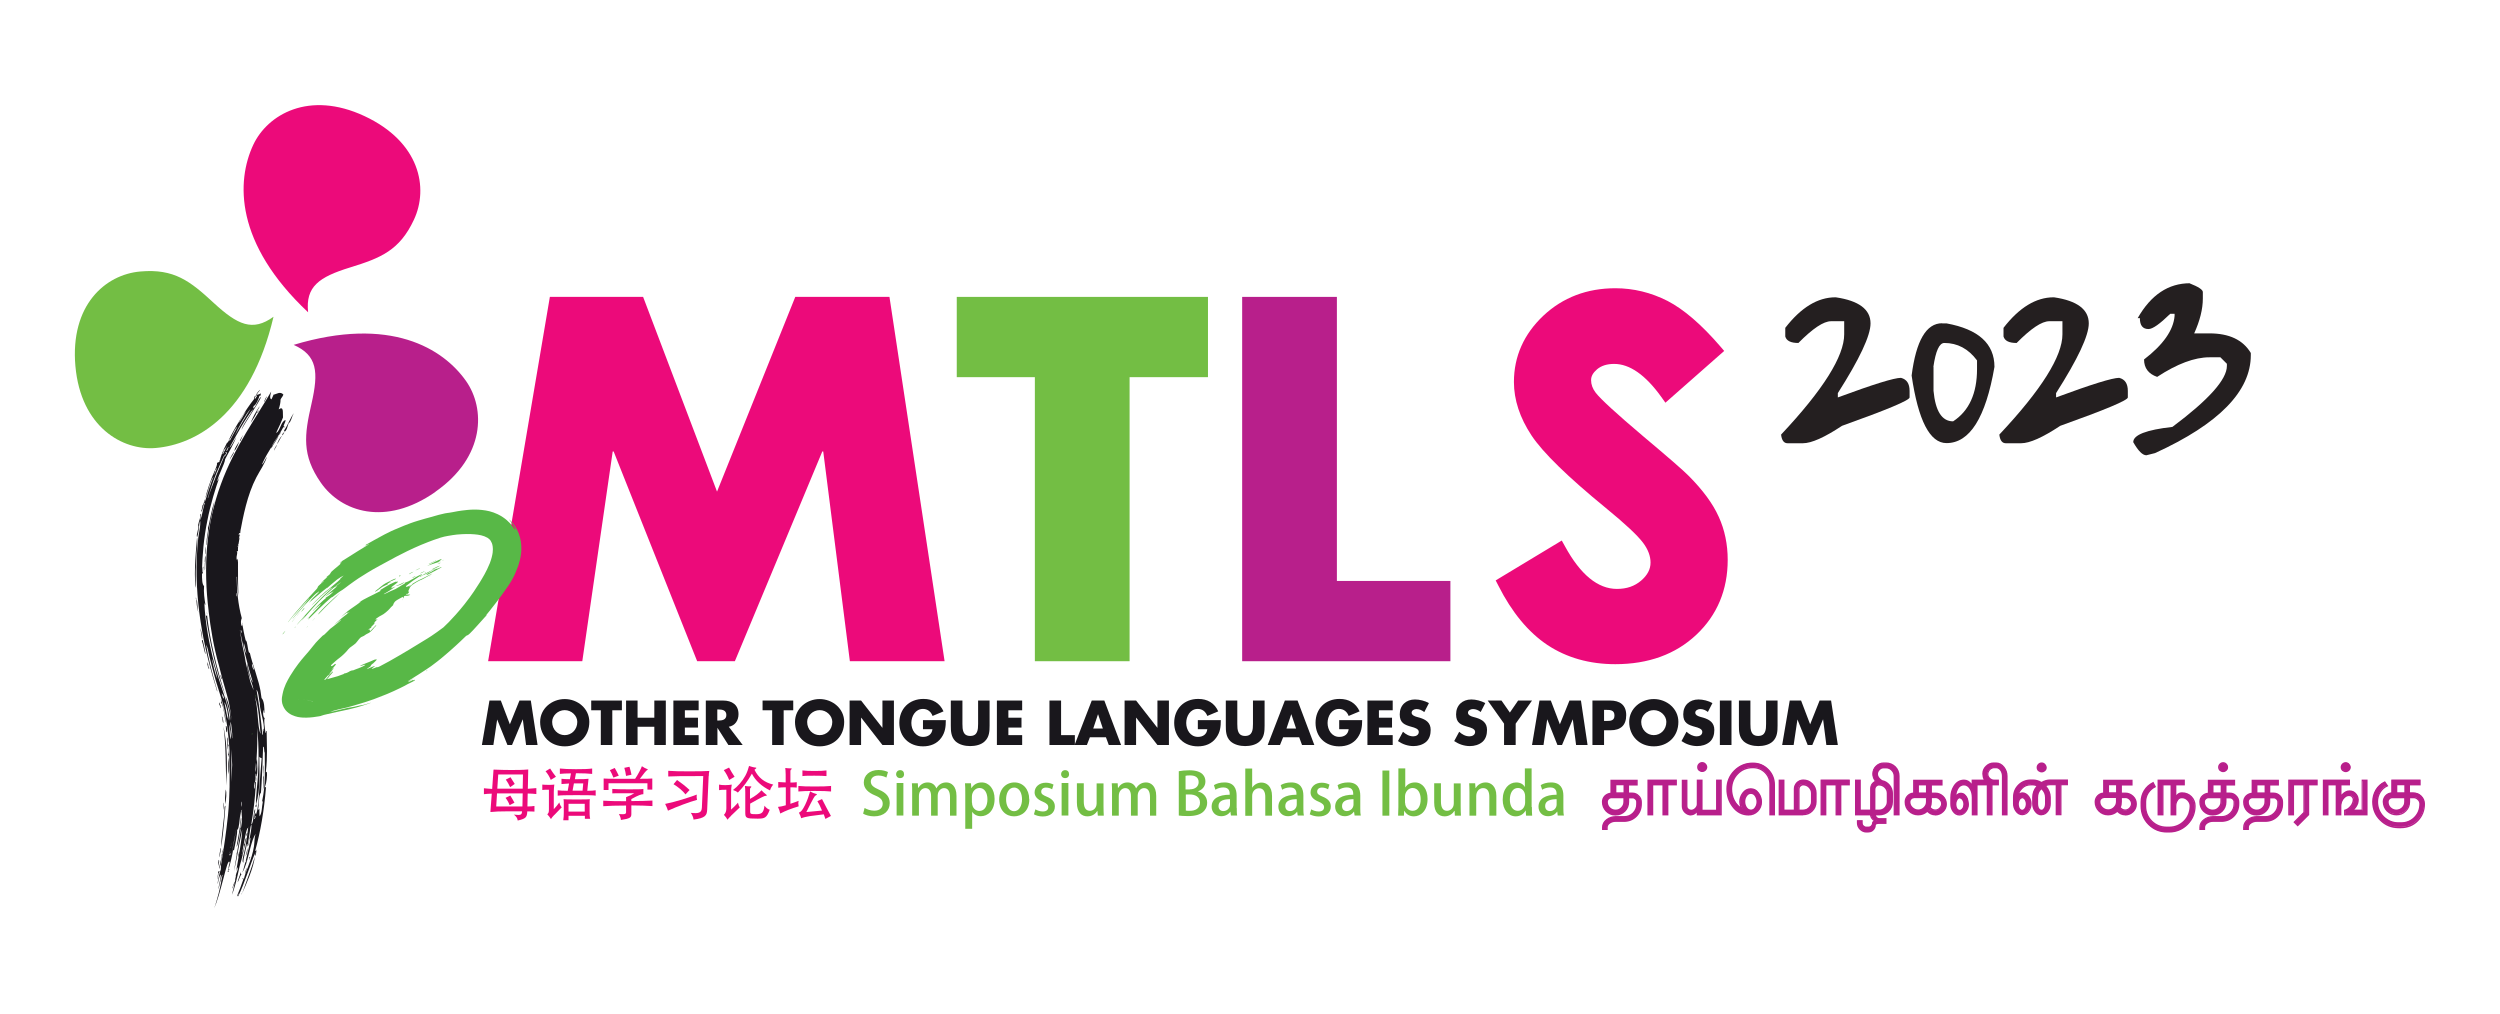 <?xml version="1.0" encoding="UTF-8"?><svg id="Layer_1" xmlns="http://www.w3.org/2000/svg" xmlns:xlink="http://www.w3.org/1999/xlink" viewBox="0 0 185 75"><defs><style>.cls-1,.cls-2{fill:none;}.cls-3{fill:#ec0a7a;}.cls-4{fill:#b81f8b;}.cls-5{fill:#241f20;}.cls-6{fill:#19171c;}.cls-7{fill:#58b847;}.cls-8{fill:#73be44;}.cls-2{clip-path:url(#clippath);}</style><clipPath id="clippath"><rect class="cls-1" width="185" height="75"/></clipPath></defs><g class="cls-2"><path class="cls-5" d="m135.84,22c1.72.25,2.58.9,2.58,1.93,0,.91-.81,2.63-2.42,5.16v.32c2.62-.97,4.17-1.45,4.67-1.45.43.11.64.43.64.97v.48c0,.21-1.67.91-5,2.1-1.3.86-2.26,1.29-2.9,1.29h-1.13c-.27,0-.43-.21-.48-.64,3.12-3.32,4.67-5.8,4.67-7.42v-.97h-.97c-.56,0-1.36.54-2.42,1.61-.56,0-.88-.16-.97-.48v-.64c1.16-1.5,2.4-2.26,3.71-2.26Z"/><path class="cls-5" d="m143.72,23.93h.32c2.36.43,3.55,1.5,3.55,3.22-.65,3.76-1.83,5.64-3.55,5.64-1.23,0-2.09-1.67-2.58-5,.33-2.58,1.08-3.87,2.26-3.87Zm-.64,3.22v1.77c.14,1.5.62,2.26,1.45,2.26,1.18-.77,1.77-2.06,1.77-3.87v-.64c-.64-.86-1.45-1.29-2.42-1.29-.37,0-.64.59-.81,1.77Z"/><path class="cls-5" d="m151.99,22c1.72.25,2.58.9,2.58,1.93,0,.91-.81,2.63-2.42,5.16v.32c2.62-.97,4.17-1.45,4.67-1.45.43.11.64.43.64.97v.48c0,.21-1.67.91-5,2.1-1.3.86-2.26,1.29-2.9,1.29h-1.13c-.27,0-.43-.21-.48-.64,3.12-3.32,4.67-5.8,4.67-7.42v-.97h-.97c-.56,0-1.36.54-2.42,1.61-.56,0-.88-.16-.97-.48v-.64c1.16-1.5,2.4-2.26,3.71-2.26Z"/><path class="cls-5" d="m162.04,20.97c.64.25.97.47.97.64v.48c0,.79-.22,1.65-.64,2.58h1.13c1.46,0,2.48.48,3.06,1.45v.16c0,2.67-2.36,5.09-7.09,7.25l-.64.16c-.28,0-.6-.32-.97-.97,0-.54.97-.91,2.9-1.13,2.69-2.01,4.03-3.51,4.03-4.51v-.16l-.48-.48h-.81c-1.1,0-2.39.48-3.87,1.45-.64-.22-.97-.65-.97-1.29,1.42-1.09,2.17-2.16,2.26-3.22v-.16h-.32c-.77.75-1.3,1.13-1.61,1.13-.43,0-.64-.27-.64-.81h-.16c.98-1.72,2.27-2.58,3.87-2.58Z"/><path class="cls-3" d="m127.18,38.23h0c-.43-.96-1.17-1.96-2.19-2.99-.41-.42-1.53-1.39-3.41-2.97-1.95-1.65-3.13-2.73-3.5-3.21-.23-.3-.34-.61-.34-.93,0-.29.14-.54.44-.8.32-.27.74-.4,1.27-.4,1.15,0,2.32.82,3.49,2.45l.3.42,4.35-3.83-.3-.35c-1.38-1.6-2.69-2.73-3.89-3.35-1.22-.62-2.52-.94-3.86-.94-2.1,0-3.89.68-5.33,2.03-1.44,1.36-2.18,3.01-2.18,4.91,0,1.32.44,2.65,1.3,3.95.84,1.27,2.69,3.07,5.5,5.37,1.42,1.16,2.35,2.03,2.76,2.58.37.49.55.99.55,1.46,0,.5-.23.93-.69,1.33-.49.42-1.07.62-1.8.62-1.41,0-2.7-1.06-3.84-3.15l-.24-.43-4.89,2.95.2.39c1,1.98,2.22,3.45,3.63,4.39,1.42.94,3.11,1.42,5.02,1.42,2.45,0,4.46-.73,6-2.18,1.54-1.45,2.32-3.32,2.32-5.54,0-1.14-.22-2.21-.66-3.18Z"/><polygon class="cls-6" points="36.22 51.84 37.06 51.84 37.73 53.6 38.44 51.84 39.28 51.84 39.78 55.13 38.93 55.13 38.69 53.24 38.68 53.24 37.89 55.13 37.55 55.13 36.79 53.24 36.79 53.24 36.51 55.13 35.66 55.13 36.22 51.84"/><path class="cls-6" d="m43.61,53.42c0,1.07-.76,1.81-1.82,1.81s-1.82-.75-1.82-1.81c0-.99.87-1.69,1.82-1.69s1.82.7,1.82,1.69m-2.75,0c0,.57.42.98.93.98s.93-.41.93-.98c0-.45-.42-.87-.93-.87s-.93.41-.93.87"/><polygon class="cls-6" points="45.31 55.13 44.46 55.13 44.46 52.56 43.75 52.56 43.75 51.84 46.02 51.84 46.02 52.56 45.31 52.56 45.31 55.13"/><polygon class="cls-6" points="48.42 53.11 48.42 51.84 49.27 51.84 49.27 55.13 48.42 55.13 48.42 53.78 47.18 53.78 47.18 55.13 46.33 55.13 46.33 51.84 47.18 51.84 47.18 53.11 48.42 53.11"/><polygon class="cls-6" points="50.68 52.56 50.68 53.11 51.65 53.11 51.65 53.84 50.68 53.84 50.68 54.4 51.7 54.4 51.7 55.13 49.83 55.13 49.83 51.84 51.7 51.84 51.7 52.56 50.68 52.56"/><path class="cls-6" d="m54.96,55.13h-1.06l-.81-1.27h0v1.27h-.86v-3.29h1.28c.65,0,1.14.31,1.14,1.01,0,.46-.25.85-.72.93l1.03,1.35Zm-1.88-1.81h.08c.28,0,.59-.05.59-.41s-.31-.41-.59-.41h-.08v.82Z"/><polygon class="cls-6" points="57.99 55.13 57.14 55.13 57.14 52.56 56.43 52.56 56.43 51.84 58.7 51.84 58.7 52.56 57.99 52.56 57.99 55.13"/><path class="cls-6" d="m62.47,53.42c0,1.07-.76,1.81-1.82,1.81s-1.82-.75-1.82-1.81c0-.99.87-1.69,1.82-1.69s1.82.7,1.82,1.69m-2.74,0c0,.57.42.98.93.98s.93-.41.93-.98c0-.45-.42-.87-.93-.87s-.93.41-.93.87"/><polygon class="cls-6" points="62.87 51.84 63.72 51.84 65.29 53.85 65.3 53.85 65.3 51.84 66.15 51.84 66.15 55.13 65.3 55.13 63.73 53.11 63.72 53.11 63.72 55.13 62.87 55.13 62.87 51.84"/><path class="cls-6" d="m69.99,53.29c0,.48-.04.89-.33,1.3-.32.45-.81.64-1.36.64-1.03,0-1.75-.7-1.75-1.74s.73-1.77,1.79-1.77c.68,0,1.2.3,1.48.92l-.81.34c-.12-.32-.37-.52-.71-.52-.56,0-.86.54-.86,1.04s.31,1.03.87,1.03c.37,0,.65-.19.69-.57h-.7v-.67h1.69Z"/><path class="cls-6" d="m73.23,51.84v1.85c0,.42-.02.84-.35,1.16-.27.27-.7.36-1.09.36s-.81-.1-1.09-.36c-.32-.32-.34-.74-.34-1.16v-1.85h.86v1.73c0,.43.03.89.58.89s.58-.47.58-.89v-1.73h.85Z"/><polygon class="cls-6" points="74.62 52.56 74.62 53.11 75.59 53.11 75.59 53.84 74.62 53.84 74.62 54.4 75.64 54.4 75.64 55.13 73.77 55.13 73.77 51.84 75.64 51.84 75.64 52.56 74.62 52.56"/><polygon class="cls-6" points="78.52 54.4 79.54 54.4 79.54 55.13 77.66 55.13 77.66 51.84 78.52 51.84 78.52 54.4"/><path class="cls-6" d="m80.65,54.56l-.22.57h-.91l1.27-3.29h.93l1.24,3.29h-.91l-.21-.57h-1.18Zm.6-1.7h0l-.35,1.05h.71l-.35-1.05Z"/><polygon class="cls-6" points="83.22 51.84 84.07 51.84 85.64 53.85 85.65 53.85 85.65 51.84 86.5 51.84 86.5 55.13 85.65 55.13 84.08 53.11 84.07 53.11 84.07 55.13 83.22 55.13 83.22 51.84"/><path class="cls-6" d="m90.34,53.29c0,.48-.04.89-.34,1.3-.32.45-.81.64-1.36.64-1.03,0-1.75-.7-1.75-1.74s.73-1.77,1.78-1.77c.68,0,1.2.3,1.48.92l-.81.34c-.12-.32-.36-.52-.71-.52-.56,0-.85.54-.85,1.04s.3,1.03.87,1.03c.37,0,.65-.19.69-.57h-.7v-.67h1.7Z"/><path class="cls-6" d="m93.58,51.84v1.85c0,.42-.02.84-.35,1.16-.27.27-.71.36-1.09.36s-.81-.1-1.09-.36c-.33-.32-.34-.74-.34-1.16v-1.85h.85v1.73c0,.43.03.89.58.89s.58-.47.58-.89v-1.73h.85Z"/><path class="cls-6" d="m94.95,54.56l-.23.57h-.91l1.27-3.29h.94l1.24,3.29h-.91l-.21-.57h-1.18Zm.6-1.7h0l-.35,1.05h.71l-.35-1.05Z"/><path class="cls-6" d="m100.8,53.29c0,.48-.05.89-.34,1.3-.32.45-.81.64-1.36.64-1.03,0-1.75-.7-1.75-1.74s.72-1.77,1.78-1.77c.68,0,1.2.3,1.48.92l-.81.34c-.12-.32-.37-.52-.71-.52-.56,0-.85.54-.85,1.04s.3,1.03.87,1.03c.37,0,.65-.19.69-.57h-.7v-.67h1.7Z"/><polygon class="cls-6" points="102.04 52.56 102.04 53.11 103.01 53.11 103.01 53.84 102.04 53.84 102.04 54.4 103.06 54.4 103.06 55.13 101.19 55.13 101.19 51.84 103.06 51.84 103.06 52.56 102.04 52.56"/><path class="cls-6" d="m105.39,52.69c-.16-.13-.36-.22-.57-.22-.16,0-.36.09-.36.27s.23.27.38.31l.22.06c.46.14.81.37.81.9,0,.33-.08.66-.34.89-.26.22-.6.31-.93.31-.42,0-.82-.14-1.15-.37l.37-.69c.21.19.47.34.76.34.2,0,.41-.1.41-.33s-.33-.32-.52-.37c-.54-.15-.89-.29-.89-.93,0-.67.47-1.1,1.13-1.1.33,0,.74.1,1.03.27l-.34.66Z"/><path class="cls-6" d="m109.57,52.69c-.15-.13-.36-.22-.57-.22-.16,0-.37.09-.37.27s.23.27.38.31l.22.06c.46.14.81.37.81.9,0,.33-.08.66-.34.89-.26.22-.6.31-.93.31-.42,0-.82-.14-1.16-.37l.37-.69c.21.19.46.34.76.34.2,0,.42-.1.42-.33s-.34-.32-.52-.37c-.54-.15-.89-.29-.89-.93,0-.67.47-1.1,1.13-1.1.33,0,.73.1,1.03.27l-.34.66Z"/><polygon class="cls-6" points="110.09 51.84 111.11 51.84 111.73 52.73 112.34 51.84 113.37 51.84 112.16 53.55 112.16 55.13 111.3 55.13 111.3 53.55 110.09 51.84"/><polygon class="cls-6" points="113.92 51.84 114.76 51.84 115.43 53.6 116.14 51.84 116.99 51.84 117.48 55.13 116.63 55.13 116.39 53.24 116.38 53.24 115.59 55.13 115.25 55.13 114.5 53.24 114.49 53.24 114.22 55.13 113.37 55.13 113.92 51.84"/><path class="cls-6" d="m117.84,51.84h1.31c.71,0,1.19.32,1.19,1.08s-.42,1.12-1.16,1.12h-.48v1.09h-.86v-3.29Zm.86,1.51h.15c.31,0,.62,0,.62-.4s-.29-.42-.62-.42h-.15v.82Z"/><path class="cls-6" d="m124.2,53.42c0,1.07-.77,1.81-1.82,1.81s-1.82-.75-1.82-1.81c0-.99.87-1.69,1.82-1.69s1.82.7,1.82,1.69m-2.75,0c0,.57.42.98.93.98s.93-.41.93-.98c0-.45-.42-.87-.93-.87s-.93.41-.93.87"/><path class="cls-6" d="m126.39,52.69c-.16-.13-.36-.22-.57-.22-.16,0-.37.09-.37.27s.23.27.38.31l.22.06c.46.14.81.37.81.9,0,.33-.08.66-.34.89-.26.22-.6.31-.93.31-.41,0-.82-.14-1.16-.37l.37-.69c.22.19.47.34.76.34.2,0,.41-.1.41-.33s-.33-.32-.52-.37c-.54-.15-.89-.29-.89-.93,0-.67.47-1.1,1.13-1.1.33,0,.74.1,1.03.27l-.34.66Z"/><rect class="cls-6" x="127.27" y="51.84" width=".86" height="3.29"/><path class="cls-6" d="m131.54,51.84v1.85c0,.42-.02.84-.34,1.16-.27.27-.71.36-1.09.36s-.81-.1-1.09-.36c-.33-.32-.34-.74-.34-1.16v-1.85h.85v1.73c0,.43.03.89.58.89s.58-.47.58-.89v-1.73h.85Z"/><polygon class="cls-6" points="132.44 51.84 133.28 51.84 133.95 53.6 134.65 51.84 135.5 51.84 136 55.13 135.15 55.13 134.91 53.24 134.9 53.24 134.11 55.13 133.77 55.13 133.01 53.24 133.01 53.24 132.73 55.13 131.88 55.13 132.44 51.84"/><path class="cls-3" d="m36.53,56.95c.51.02.83.03,1.26.03.48,0,.86,0,1.3-.04l-.03,1.43c.22-.01.43-.03.63-.05v.44c-.2-.02-.41-.04-.64-.04l-.02.96c.19,0,.42-.02.52-.04v.42c-.07,0-.2-.02-.53-.02-.02.46-.12.54-.71.68-.02-.17-.08-.27-.28-.44.5.06.59.03.6-.24h-1.19c-.45,0-.76.01-1.15.05l.1-1.36c-.21,0-.4.02-.58.04v-.44c.19.02.39.04.61.05l.1-1.41Zm.25,1.76l-.06.97h1.94l.02-.97h-1.9Zm1.9-.35l.02-1.05h-1.83l-.07,1.05h1.88Zm-.92.51c.1.15.2.33.31.53l-.36.18c-.06-.18-.17-.37-.3-.54l.35-.17Zm.02-1.35c.1.15.2.31.31.49l-.34.24c-.09-.2-.2-.39-.32-.56l.36-.18Z"/><path class="cls-3" d="m41.02,60.3c-.14.15-.19.21-.25.31-.08-.13-.19-.27-.27-.35.11-.12.12-.15.12-.4v-1.42c-.26,0-.37,0-.49.02v-.4c.12.01.26.02.44.02s.34,0,.45-.02c-.02.14-.04.36-.04.56v1.26c.16-.16.28-.32.41-.5.03.14.11.3.18.36l-.54.56Zm-.26-2.58c-.09-.23-.21-.43-.39-.65l.34-.2c.13.21.26.39.43.61l-.38.23Zm.67-.45v-.4c.29.03.66.05,1.19.05s.92-.01,1.2-.05v.4c-.29-.03-.66-.05-1.2-.05l-.08.44c.57,0,.78,0,1.01-.03l-.09.89c.26,0,.52-.02.62-.04v.4c-.15-.03-.36-.04-1.43-.04-.75,0-1.19.01-1.38.04v-.4c.15.02.4.04.74.04l.1-.54c-.19.01-.37.03-.56.04v-.39c.17.02.32.03.62.03,0,0,.05-.27.08-.43-.35,0-.62.02-.84.04m.66,3.1v.33h-.39c.03-.21.04-.36.04-.57v-.65c0-.16,0-.24-.02-.34.18.02.33.02.98.02s.8,0,.97-.02c-.02.08-.02.17-.02.34v.54c0,.2,0,.37.04.57h-.39v-.22h-1.2Zm1.2-.89h-1.2v.58h1.2v-.58Zm-.11-1.51h-.69l-.1.54h.74l.05-.54Z"/><path class="cls-3" d="m44.64,59.66v-.41c.43.03.93.04,1.69.04v-.3c.27-.1.47-.2.61-.29h-1.01c-.27,0-.47,0-.62.01v-.33c.34.02.56.03,1.15.03.73,0,.99,0,1.15-.03v.39c-.15,0-.34.06-.89.36v.15c.69,0,1.16-.02,1.56-.04v.41c-.4-.03-.87-.04-1.56-.05v.64c0,.26-.09.33-.77.44-.01-.14-.06-.28-.15-.44.46.04.53-.01.53-.14v-.49c-.76,0-1.27.02-1.69.05m3.63-2.04v.81h-.36v-.47h-2.88v.5h-.36v-.85c.24.02.56.02.99.02h1.34c.2-.29.44-.75.5-.93.12.09.29.17.39.21.07.03.07.05-.02.09-.05.03-.21.21-.52.63.4,0,.69,0,.92-.02m-2.88-.07c-.06-.17-.18-.42-.26-.55l.36-.16c.09.15.21.38.3.57l-.39.14Zm.94-.11c-.02-.17-.08-.46-.13-.61l.38-.08c.05.15.11.39.15.59l-.41.09Z"/><path class="cls-3" d="m49.43,59.99c-.04-.14-.13-.35-.21-.5.83-.17,1.76-.47,2.34-.69-.02.14-.01.24.02.39-.55.15-1.47.49-2.15.8m3.01-2.56l-.11,2.5c-.02.4-.13.61-1.01.72,0-.12-.09-.35-.2-.5.63.07.8-.02.82-.4l.1-2.32c-1.57,0-2.04,0-2.59.03v-.42c.38.03.88.04,1.53.04.71,0,1.23-.01,1.51-.03-.03.13-.04.25-.04.38m-1.72,1.36c-.2-.27-.57-.57-.89-.76l.26-.31c.31.21.62.45.93.74l-.31.33Z"/><path class="cls-3" d="m54.1,60.37c-.15.14-.22.22-.26.29-.07-.12-.17-.26-.27-.36.13-.13.18-.29.18-.48v-1.38c-.28,0-.42.01-.54.03v-.41c.12.03.28.04.47.04s.35-.02.47-.04c-.03.15-.05.35-.05.55v1.3c.17-.15.36-.34.51-.51.03.14.07.26.13.35l-.65.62Zm-.14-2.65c-.1-.25-.22-.49-.4-.73l.39-.19c.12.23.28.49.41.68l-.4.24Zm.64.93c-.09-.08-.23-.15-.36-.19.35-.26.68-.63.91-1.05.13-.23.23-.53.28-.73.1.04.35.11.48.12.07,0,.08.04.02.08-.03.02-.07.05-.1.08.29.59.73.94,1.39,1.1-.12.13-.2.29-.24.43-.6-.29-1.09-.73-1.34-1.24-.32.57-.64.99-1.03,1.39m1.75-.15c.06.08.26.25.34.31.07.04.05.1-.04.09-.08,0-.25.07-1.15.58v.57c0,.19.03.21.44.21s.56-.1.62-.63c.11.15.26.27.39.3-.23.61-.37.66-.9.66-.87,0-.91-.04-.91-.47v-1.47c0-.24-.01-.37-.03-.48.11.02.32.04.42.03.07,0,.08.03.02.09-.05.04-.06.07-.06.14v.7c.39-.21.67-.43.85-.64"/><path class="cls-3" d="m57.59,58.27v-.4c.14.01.31.02.55.03v-.59c0-.19-.02-.42-.03-.48.13.02.26.03.42.03.07,0,.08.04.02.08-.04.02-.06.07-.06.11v.86c.19,0,.36-.01.47-.03v.4c-.11-.01-.28-.02-.47-.02v1.22c.28-.09.46-.16.61-.22-.03.13-.03.26,0,.41-.57.17-.95.32-1.36.53-.03-.15-.1-.34-.17-.49.15-.01.39-.06.58-.12v-1.33c-.24,0-.41.01-.55.03m2.69.24c-.57,0-.91.01-1.21.04v-.41c.3.03.65.04,1.21.04s.92-.01,1.21-.04v.41c-.29-.03-.64-.04-1.21-.04m.21.75l.33-.15c.17.34.47.91.66,1.25l-.41.22c-.03-.1-.08-.21-.12-.34l-1.02.13c-.25.04-.51.1-.65.16-.03-.12-.09-.27-.17-.41.19-.1.26-.19.46-.58.15-.31.28-.68.37-1,.16.1.35.17.42.18.11.02.11.06,0,.12-.09.04-.13.1-.7,1.23l1.16-.11c-.11-.28-.25-.55-.34-.69m-.22-1.89c-.41,0-.68,0-.89.03v-.42c.22.03.48.04.89.04s.68-.01.89-.04v.42c-.22-.02-.48-.03-.89-.03"/><path class="cls-8" d="m65.59,57.54c-.11-.06-.32-.15-.59-.15-.4,0-.56.23-.56.44,0,.28.19.42.61.61.54.23.79.53.79.99,0,.56-.42.98-1.16.98-.31,0-.64-.09-.81-.2l.11-.42c.18.11.45.2.72.2.4,0,.62-.21.62-.51,0-.28-.17-.46-.57-.62-.49-.2-.83-.5-.83-.95,0-.53.42-.93,1.09-.93.32,0,.55.08.7.15l-.12.42Z"/><path class="cls-8" d="m66.6,57.58c-.17,0-.29-.13-.29-.29s.12-.3.3-.3.29.12.29.3-.11.29-.3.29m.25,2.77h-.5v-2.41h.5v2.41Z"/><path class="cls-8" d="m70.8,60.36h-.5v-1.37c0-.4-.13-.67-.44-.67-.23,0-.47.21-.47.56v1.48h-.49v-1.45c0-.34-.13-.59-.42-.59-.23,0-.48.2-.48.58v1.46h-.5v-1.73c0-.27,0-.47-.02-.67h.44l.02.35h.01c.12-.2.34-.41.7-.41.31,0,.54.17.64.44h0c.16-.27.4-.44.74-.44s.75.25.75,1v1.45Z"/><path class="cls-8" d="m71.89,58.32c.16-.27.43-.42.76-.42.54,0,.95.48.95,1.22,0,.88-.51,1.28-1.02,1.28-.29,0-.52-.14-.64-.33h0v1.26h-.51v-2.6c0-.31,0-.56-.02-.77h.44l.03.36h0Zm.04,1.07c0,.43.3.62.54.62.39,0,.6-.36.6-.86,0-.46-.2-.84-.59-.84-.3,0-.56.28-.56.64v.44Z"/><path class="cls-8" d="m76.17,59.14c0,.9-.58,1.27-1.13,1.27-.62,0-1.1-.46-1.1-1.24s.5-1.27,1.13-1.27,1.09.5,1.09,1.23m-1.11-.85c-.43,0-.6.46-.6.88,0,.47.22.87.59.87s.59-.4.59-.88c0-.4-.16-.87-.59-.87"/><path class="cls-8" d="m77.86,58.41c-.1-.06-.26-.13-.46-.13-.22,0-.35.13-.35.3s.11.25.4.37c.4.16.61.38.61.73,0,.46-.35.74-.9.74-.25,0-.49-.07-.65-.16l.11-.37c.12.08.34.16.55.16.27,0,.4-.13.4-.31s-.1-.28-.39-.41c-.43-.17-.62-.41-.62-.69,0-.4.33-.72.83-.72.23,0,.44.07.57.14l-.11.37Z"/><path class="cls-8" d="m78.81,57.58c-.17,0-.29-.13-.29-.29s.12-.3.3-.3.29.12.29.3-.11.29-.3.29m.25,2.77h-.5v-2.41h.5v2.41Z"/><path class="cls-8" d="m81.66,59.67c0,.27.01.5.02.69h-.44l-.03-.35h-.01c-.1.17-.34.4-.73.4-.41,0-.78-.26-.78-1.02v-1.43h.51v1.35c0,.41.12.69.45.69.23,0,.5-.18.5-.55v-1.48h.51v1.71Z"/><path class="cls-8" d="m85.6,60.36h-.5v-1.37c0-.4-.13-.67-.44-.67-.23,0-.47.21-.47.56v1.48h-.5v-1.45c0-.34-.13-.59-.42-.59-.23,0-.48.2-.48.58v1.46h-.5v-1.73c0-.27,0-.47-.02-.67h.44l.02.35h.01c.12-.2.33-.41.7-.41.3,0,.53.17.63.44h0c.16-.27.4-.44.74-.44s.75.25.75,1v1.45Z"/><path class="cls-8" d="m88.66,58.57c.35.09.67.37.67.83,0,.35-.17.56-.29.67-.22.21-.59.32-1.14.32-.3,0-.52-.02-.67-.04v-3.28c.19-.04.48-.07.78-.07,1.02,0,1.19.5,1.19.83s-.2.6-.55.73h0Zm-.61-.16c.4,0,.65-.22.65-.53,0-.4-.32-.5-.64-.5-.16,0-.27.01-.33.03v1.01h.31Zm-.31,1.57c.08.02.17.02.31.02.4,0,.75-.17.75-.61s-.38-.6-.76-.6h-.29v1.19Z"/><path class="cls-8" d="m91.52,59.78c0,.21,0,.42.03.57h-.46l-.04-.28h-.01c-.13.19-.37.33-.67.33-.45,0-.71-.33-.71-.7,0-.6.52-.89,1.34-.89,0-.18,0-.54-.48-.54-.21,0-.43.07-.58.17l-.11-.34c.17-.11.45-.2.78-.2.71,0,.9.47.9.98v.91Zm-.49-.64c-.4,0-.86.08-.86.5,0,.27.17.38.35.38.28,0,.5-.21.5-.49v-.4Z"/><path class="cls-8" d="m94.14,60.36h-.51v-1.4c0-.34-.12-.63-.46-.63-.25,0-.51.2-.51.57v1.47h-.51v-3.5h.51v1.42h0c.16-.25.43-.38.69-.38.36,0,.78.25.78,1v1.45Z"/><path class="cls-8" d="m96.45,59.78c0,.21,0,.42.04.57h-.46l-.04-.28h-.01c-.13.19-.37.33-.67.33-.45,0-.71-.33-.71-.7,0-.6.52-.89,1.34-.89,0-.18,0-.54-.48-.54-.21,0-.43.07-.58.17l-.11-.34c.17-.11.46-.2.78-.2.71,0,.9.47.9.98v.91Zm-.49-.64c-.4,0-.85.08-.85.5,0,.27.17.38.35.38.28,0,.5-.21.5-.49v-.4Z"/><path class="cls-8" d="m98.28,58.41c-.1-.06-.26-.13-.46-.13-.23,0-.35.13-.35.3s.11.25.4.37c.4.16.61.38.61.73,0,.46-.35.74-.9.74-.25,0-.49-.07-.66-.16l.11-.37c.12.08.34.16.55.16.27,0,.4-.13.4-.31s-.1-.28-.39-.41c-.43-.17-.61-.41-.61-.69,0-.4.33-.72.83-.72.24,0,.44.07.57.14l-.11.37Z"/><path class="cls-8" d="m100.66,59.78c0,.21,0,.42.04.57h-.46l-.04-.28h-.02c-.13.19-.37.33-.67.33-.45,0-.71-.33-.71-.7,0-.6.52-.89,1.34-.89,0-.18,0-.54-.48-.54-.21,0-.43.07-.58.17l-.1-.34c.17-.11.45-.2.78-.2.71,0,.9.47.9.98v.91Zm-.49-.64c-.4,0-.86.08-.86.5,0,.27.17.38.35.38.27,0,.5-.21.5-.49v-.4Z"/><rect class="cls-8" x="102.3" y="57.02" width=".51" height="3.34"/><path class="cls-8" d="m103.98,58.29c.14-.24.39-.39.73-.39.55,0,.93.48.93,1.22,0,.88-.51,1.29-1.01,1.29-.31,0-.55-.13-.71-.41h-.01l-.02.36h-.43c.01-.16.02-.42.02-.64v-2.86h.51v1.43h0Zm0,1.12c0,.3.22.59.55.59.39,0,.6-.34.6-.86,0-.45-.2-.83-.6-.83-.32,0-.56.31-.56.63v.47Z"/><path class="cls-8" d="m108.09,59.67c0,.27.01.5.02.69h-.45l-.02-.35h-.02c-.1.17-.34.4-.72.4-.41,0-.77-.26-.77-1.02v-1.43h.5v1.35c0,.41.12.69.45.69.23,0,.5-.18.5-.55v-1.48h.51v1.71Z"/><path class="cls-8" d="m110.72,60.36h-.51v-1.41c0-.34-.11-.63-.46-.63-.25,0-.51.2-.51.59v1.45h-.5v-1.73c0-.26-.01-.47-.02-.67h.44l.03.35h.02c.11-.2.37-.41.73-.41s.79.25.79.99v1.47Z"/><path class="cls-8" d="m113.36,59.72c0,.22,0,.47.02.64h-.45l-.03-.38h-.01c-.13.25-.39.43-.73.43-.54,0-.96-.49-.96-1.23,0-.82.47-1.28,1-1.28.31,0,.53.14.63.33h.01v-1.37h.5v2.86Zm-.5-.79c0-.39-.25-.62-.53-.62-.39,0-.6.38-.6.86s.21.83.59.83c.33,0,.54-.29.54-.62v-.44Z"/><path class="cls-8" d="m115.69,59.78c0,.21,0,.42.04.57h-.46l-.03-.28h-.02c-.13.19-.37.33-.67.33-.45,0-.7-.33-.7-.7,0-.6.52-.89,1.34-.89,0-.18,0-.54-.48-.54-.21,0-.43.07-.59.17l-.11-.34c.17-.11.45-.2.77-.2.71,0,.91.47.91.98v.91Zm-.49-.64c-.4,0-.86.08-.86.5,0,.27.17.38.35.38.28,0,.5-.21.5-.49v-.4Z"/><path class="cls-4" d="m120.5,59.01v.32c0,.27-.09.5-.27.68-.18.18-.41.27-.68.28-.27,0-.5-.09-.68-.27-.18-.18-.27-.41-.27-.68,0-.17.06-.32.18-.44.12-.12.27-.18.45-.19v-.95h1.9v.31h-.64v.64h.32c.17,0,.32.06.44.19.13.13.19.27.19.44v.16c0,.36-.12.66-.36.9-.24.24-.54.37-.9.37h-.64c-.15,0-.29.04-.42.12-.14.09-.22.21-.22.35v.13h-.31v-.13c0-.23.1-.42.31-.58.19-.14.4-.21.64-.21h.64c.26,0,.49-.09.67-.28.18-.19.27-.41.27-.67v-.16c0-.08-.03-.15-.1-.22-.07-.06-.14-.1-.22-.1h-.32Zm-.95.96c.17,0,.32-.06.45-.19.13-.13.19-.28.19-.45v-.32h-.96c-.09,0-.16.03-.22.1-.06.06-.09.14-.09.22,0,.18.06.33.18.45.12.12.28.19.45.19m.64-1.91h-.64v.64h.64v-.64Zm3.19,2.22h-.32v-2.22h-.79v2.22h-.32v-2.54h2.06v.32h-.63v2.22Zm2.24,0v-.47c0,.12-.05.23-.14.33-.1.09-.21.14-.33.14-.17,0-.32-.06-.45-.18-.13-.13-.19-.28-.19-.45v-1.9h.31v1.91c0,.09.03.16.09.22.06.06.14.09.23.1.12,0,.23-.04.33-.14.1-.1.14-.21.14-.33v-1.75h.31v2.23h1.11v-2.23h.31v2.54h-1.74Zm.34-3.83c.08,0,.15.03.22.09.06.07.1.14.1.22,0,.08-.03.15-.09.22-.07.06-.14.1-.22.1-.07,0-.14-.03-.22-.09-.06-.06-.09-.14-.09-.23,0-.08.03-.16.09-.22.07-.06.14-.09.22-.1m2.37,2.77c.14.29.34.5.6.63-.1-.15-.15-.32-.16-.52,0-.24.07-.45.21-.64.15-.2.35-.31.58-.31.23,0,.42.1.57.31.14.19.21.4.21.64,0,.26-.09.49-.28.67-.18.18-.4.28-.67.28-.47,0-.85-.21-1.17-.61-.27-.36-.41-.79-.42-1.29,0-.53.18-.98.55-1.35.37-.37.82-.56,1.35-.56.44,0,.81.15,1.12.46.31.31.46.69.46,1.12v2.22h-.31v-2.22c0-.36-.12-.66-.36-.9-.24-.24-.54-.36-.91-.37-.45,0-.82.15-1.12.46-.3.3-.46.68-.46,1.13,0,.3.06.59.19.85m1.59-.32c-.09-.14-.21-.22-.35-.22-.15,0-.27.07-.36.22-.08.13-.12.27-.12.42s.04.29.12.42c.09.14.22.21.36.22.14,0,.26-.07.35-.22.08-.12.12-.27.12-.42s-.04-.29-.12-.42m2.88,1.05v-1.59c0-.17.06-.32.18-.44.12-.12.27-.19.45-.19.27,0,.49.09.67.27.18.18.27.41.27.68v.64c0,.26-.09.49-.27.67-.18.18-.41.28-.67.28h-1.74v-2.54h.31v2.22h.8Zm.31,0h.32c.17,0,.32-.06.44-.19.13-.13.19-.28.19-.45v-.64c0-.17-.06-.32-.19-.45-.12-.12-.27-.19-.45-.19-.08,0-.16.03-.22.1-.06.07-.1.14-.1.23v1.59Zm3.09.31h-.31v-2.22h-.8v2.22h-.31v-2.54h2.05v.31h-.63v2.22Z"/><path class="cls-4" d="m118.98,61.42h-.43v-.19c0-.25.11-.46.33-.62.2-.15.43-.22.67-.22h.64c.25,0,.46-.09.63-.26.17-.17.26-.38.26-.63v-.16c0-.07-.03-.13-.08-.18-.06-.05-.11-.08-.18-.08h-.26v.26c0,.29-.1.53-.29.72-.19.19-.43.29-.72.29h-.02c-.28,0-.51-.1-.7-.29-.19-.2-.29-.44-.29-.72,0-.19.07-.35.2-.48.12-.11.27-.18.43-.2v-.96h2.02v.43h-.64v.52h.26c.18,0,.35.07.48.21.14.13.21.3.21.48v.16c0,.37-.13.69-.38.94-.25.25-.57.38-.94.38h-.64c-.14,0-.27.04-.38.11-.13.08-.19.18-.19.3v.19Zm-.31-.11h.19v-.08c0-.16.08-.3.25-.4.13-.09.28-.13.44-.13h.64c.34,0,.63-.11.86-.35.23-.23.35-.52.35-.86v-.16c0-.15-.05-.29-.17-.4-.12-.11-.25-.17-.4-.17h-.38v-.76h.64v-.19h-1.79v.95h-.06c-.16,0-.3.06-.41.17-.11.11-.16.24-.16.4,0,.26.08.47.25.64.17.17.37.25.62.25.27,0,.48-.09.66-.26.17-.17.25-.38.25-.64v-.37h.38c.1,0,.18.04.26.11.08.07.11.16.11.26v.16c0,.28-.1.52-.29.72-.19.2-.43.29-.71.29h-.64c-.22,0-.43.07-.6.2-.19.14-.29.32-.29.53v.07Zm6.47-.96c-.18,0-.34-.07-.48-.2-.14-.14-.21-.3-.21-.49v-1.96h.42v1.96c0,.07.02.13.08.18.06.05.12.08.19.08h0c.11,0,.2-.04.29-.13.09-.09.13-.18.13-.29v-1.81h.43v2.23h1v-2.23h.42v2.65h-1.85v-.21s-.03.03-.05.05c-.1.1-.23.15-.37.16h0Zm-.57-2.54v1.84c0,.16.06.29.18.41.11.11.24.17.4.17v.06-.06c.12,0,.22-.05.3-.13.08-.08.12-.17.12-.28-.02.02-.03.04-.05.05-.1.11-.22.16-.36.16-.12,0-.2-.04-.28-.11-.08-.07-.11-.16-.11-.26v-1.85h-.2Zm1.11,2.42h1.62v-2.42h-.2v2.23h-1.23v-2.23h-.2v1.69c0,.11-.04.22-.11.31h.11v.42Zm10.57.11h-.42v-2.22h-.68v2.22h-.43v-2.65h2.17v.43h-.63v2.22Zm-.31-.11h.19v-2.23h.63v-.19h-1.94v2.42h.19v-2.23h.92v2.23Zm-2.52.11h-1.8v-2.65h.43v2.22h.69v-1.53c0-.19.07-.35.2-.49.13-.13.29-.2.48-.21h.02c.28,0,.51.1.7.29.19.19.29.44.29.72v.64c0,.28-.1.52-.29.71-.19.2-.43.29-.71.29Zm-1.68-.11h1.68c.25,0,.46-.09.63-.26.17-.17.26-.38.26-.63v-.64c0-.26-.09-.46-.26-.64-.17-.17-.37-.25-.62-.25-.17,0-.3.06-.42.17-.11.11-.17.24-.17.4v1.65h-.92v-2.22h-.2v2.42Zm-.38.11h-.43v-2.28c0-.34-.12-.63-.35-.86-.23-.23-.52-.35-.87-.35h0c-.43,0-.8.15-1.08.44-.29.29-.44.66-.45,1.09,0,.29.06.57.19.83.1.2.24.37.4.49-.04-.11-.06-.23-.07-.36,0-.25.08-.48.23-.68.16-.22.37-.33.62-.33h0c.25,0,.46.11.62.34.15.2.22.43.22.68,0,.28-.1.52-.29.71-.19.19-.43.29-.71.29-.48,0-.89-.21-1.21-.64-.28-.37-.43-.81-.43-1.32,0-.54.19-1.01.57-1.39.38-.38.85-.57,1.39-.57.46,0,.84.16,1.16.48.32.32.48.72.48,1.17v2.28Zm-.31-.11h.19v-2.16c0-.42-.15-.78-.44-1.08-.3-.3-.65-.44-1.07-.44-.52,0-.96.19-1.32.54-.36.35-.54.79-.54,1.3,0,.48.14.91.4,1.25.3.39.68.59,1.12.59.25,0,.46-.09.63-.26.17-.17.26-.38.26-.63,0-.22-.07-.43-.2-.61-.14-.19-.31-.29-.51-.29-.23,0-.4.1-.55.29-.14.18-.2.38-.2.61,0,.19.05.35.14.49l.12.18-.2-.1c-.26-.14-.47-.36-.62-.65-.14-.27-.21-.56-.2-.88,0-.46.17-.85.48-1.16.31-.32.7-.47,1.15-.47.39,0,.71.13.96.38.25.25.38.57.38.94v2.16Zm-7.6.11h-.43v-2.22h-.68v2.22h-.43v-2.65h2.18v.43h-.63v2.22Zm-.32-.11h.2v-2.22h.63v-.2h-1.94v2.42h.2v-2.22h.91v2.22Zm-3.56-.2h-.02c-.19,0-.36-.07-.49-.21-.14-.13-.2-.3-.2-.49,0-.1.04-.19.11-.26.08-.07.16-.11.26-.11h1.02v.37c0,.19-.07.36-.21.49-.13.14-.29.21-.48.21Zm-.33-.96c-.07,0-.13.03-.18.08-.05.05-.08.11-.08.18,0,.16.05.3.16.41.11.11.25.17.41.17h0c.17,0,.29-.05.41-.17.12-.12.17-.25.17-.41v-.26h-.9Zm14.19.96h-.37v-1.64c0-.1.04-.19.11-.27.08-.08.17-.12.26-.12h0c.19,0,.35.07.49.21.14.13.2.3.2.49v.64c0,.19-.07.35-.21.49-.14.14-.3.21-.49.21Zm-.26-.12h.26c.16,0,.29-.05.41-.17.11-.12.17-.25.17-.4v-.64c0-.16-.06-.29-.17-.41-.11-.11-.25-.17-.41-.17-.07,0-.12.03-.18.08-.06.06-.08.12-.08.19v1.53Zm-3.59.11h0c-.18,0-.31-.09-.42-.24-.09-.13-.13-.28-.13-.45s.04-.32.13-.46c.1-.16.24-.24.4-.24h.01c.16,0,.3.09.4.24.09.14.13.29.13.45s-.05.31-.13.45c-.1.16-.23.24-.39.24Zm-.02-1.33v.06c-.12,0-.22.06-.3.19-.08.12-.11.25-.11.39s.04.27.11.39c.08.12.18.19.31.19h0c.13,0,.22-.06.3-.19.08-.12.11-.25.11-.39s-.04-.27-.11-.39c-.08-.13-.18-.19-.31-.19v-.06Zm-9.31.06h-.76v-.76h.76v.76Zm-.64-.12h.53v-.52h-.53v.52Zm6.34-1.5c-.08,0-.16-.03-.25-.1-.08-.08-.11-.16-.11-.27,0-.1.04-.19.11-.26.07-.07.16-.11.26-.11h0c.11,0,.19.04.26.11.08.08.11.16.12.26,0,.1-.04.19-.11.26-.08.07-.16.11-.26.11h-.01Zm.02-.63c-.08,0-.14.03-.19.08-.05.05-.08.11-.08.18,0,.08.03.13.08.18.06.05.12.07.17.07v.06-.06c.08,0,.13-.03.19-.08.05-.05.08-.11.07-.17,0-.07-.03-.13-.08-.19-.05-.05-.1-.08-.16-.08Z"/><path class="cls-4" d="m138.43,60.28h-1.11v-2.54h.31v2.22h.8v-1.59c0-.26.12-.45.36-.56-.14-.17-.21-.35-.21-.54,0-.22.07-.41.23-.56.15-.16.34-.23.56-.23h.16c.27,0,.5.09.68.28.18.18.28.41.28.68v2.85h-.32v-2.85c0-.17-.06-.32-.19-.45-.13-.12-.28-.19-.45-.19h-.16c-.13,0-.23.05-.33.14-.09.09-.14.2-.14.33,0,.18.11.35.35.5.22.04.4.15.55.32.15.18.22.37.22.59v.64c0,.26-.09.49-.27.67-.19.18-.41.28-.68.28h-.32c0,.08.03.16.1.22.07.07.14.1.22.1h.47v.31h-.47c-.21,0-.31.05-.32.16,0,.13-.05.24-.15.34-.09.1-.2.14-.32.14h-.16c-.17,0-.32-.06-.45-.19-.12-.13-.19-.28-.19-.45v-.16h.31v.16c0,.09.03.16.1.22.06.06.14.09.22.09h.16c.09,0,.16-.03.22-.09.06-.06.09-.14.1-.22,0-.1.11-.15.32-.16-.13,0-.24-.05-.33-.14-.09-.09-.14-.21-.14-.33m.31-.31h.32c.17,0,.32-.06.45-.19.13-.13.19-.28.19-.45v-.64c0-.17-.06-.32-.19-.44-.12-.12-.27-.19-.45-.19-.08,0-.16.03-.22.1-.06.07-.1.14-.1.22v1.59Z"/><path class="cls-4" d="m138.27,61.61h-.16c-.18,0-.35-.07-.49-.21-.14-.14-.21-.3-.21-.49v-.22h.43v.22c0,.07.02.13.08.18.05.05.11.08.19.08h.16c.07,0,.13-.02.18-.08.05-.05.08-.11.08-.18,0-.08.04-.13.12-.17-.04-.02-.08-.05-.11-.09-.09-.09-.14-.2-.16-.31h-1.11v-2.65h.43v2.22h.69v-1.53c0-.26.11-.46.34-.58-.12-.16-.18-.34-.18-.53,0-.23.08-.44.25-.6.17-.17.37-.25.6-.25h.16c.28,0,.52.1.72.29.2.2.29.44.29.72v2.91h-.44v-2.91c0-.15-.06-.29-.17-.4-.11-.12-.25-.17-.41-.17h-.16c-.11,0-.21.04-.29.13-.08.08-.13.18-.13.29,0,.16.1.31.31.45.23.04.42.16.57.34.15.18.23.4.23.63v.64c0,.28-.1.52-.29.71-.19.2-.44.29-.72.29h-.25s.03.08.07.12c.05.05.11.08.18.08h.53v.43h-.53c-.17,0-.26.03-.26.1,0,.14-.06.27-.16.37-.1.11-.23.16-.37.16Zm-.74-.8v.1c0,.16.06.29.17.41.11.11.25.17.4.17h.16c.11,0,.2-.04.28-.13.08-.09.12-.18.13-.3,0-.14.13-.21.37-.21h.41v-.2h-.41c-.1,0-.19-.04-.26-.12-.08-.08-.11-.17-.11-.26v-.06h.37c.25,0,.46-.09.63-.26.17-.17.26-.38.26-.63v-.64c0-.21-.06-.39-.2-.56-.14-.16-.31-.27-.51-.3h-.02c-.25-.17-.38-.36-.37-.56,0-.14.06-.27.16-.37.11-.1.23-.16.37-.16h.16c.19,0,.35.07.49.21.14.14.21.3.21.48v2.79h.2v-2.79c0-.26-.09-.46-.26-.64-.17-.17-.39-.26-.64-.26h-.16c-.2,0-.38.07-.52.22-.15.14-.22.31-.22.52,0,.18.07.35.19.51l.05.06-.07.03c-.22.11-.33.28-.33.51v1.65h-.92v-2.22h-.19v2.42h1.11v.05c0,.11.05.21.13.3.08.08.18.12.29.12v.12c-.12,0-.26.02-.26.1,0,.1-.04.19-.11.26-.07.07-.16.11-.26.11h-.16c-.1,0-.19-.04-.27-.11-.08-.07-.11-.16-.11-.26v-.1h-.2Zm1.52-.78h-.37v-1.65c0-.1.04-.19.11-.26.08-.08.16-.11.26-.11h0c.19,0,.35.07.49.2.14.13.2.3.2.48v.64c0,.19-.07.35-.2.49-.14.14-.3.21-.49.21Zm-.26-.12h.26c.16,0,.29-.05.4-.17.11-.12.17-.25.17-.4v-.64c0-.16-.06-.29-.17-.4-.11-.11-.25-.17-.41-.17-.07,0-.12.03-.18.08-.05.05-.08.11-.08.18v1.53Z"/><path class="cls-4" d="m142.88,59.83c.09.09.2.14.34.14.12,0,.24-.05.33-.14.09-.1.14-.21.14-.33,0-.12-.04-.23-.14-.33-.1-.1-.21-.15-.33-.15h-.32v.32c0,.27-.09.5-.27.68-.18.18-.41.27-.68.27s-.49-.09-.67-.28c-.19-.18-.28-.41-.28-.67,0-.18.06-.33.19-.45.12-.12.27-.19.45-.19v-.95h2.06v.32h-.79v.63h.32c.22,0,.4.08.56.23.15.15.23.34.24.56,0,.21-.07.4-.23.55-.15.15-.34.23-.56.24-.23,0-.41-.08-.56-.24l.22-.21Zm-.93.14c.17,0,.32-.06.44-.19.13-.13.19-.28.19-.45v-.32h-.95c-.09,0-.16.04-.22.1-.06.06-.09.14-.09.23,0,.17.06.32.18.44.12.12.27.19.45.19m.63-1.9h-.63v.63h.63v-.63Zm1.82.95c0-.32.08-.59.24-.84.18-.28.41-.42.71-.43h.01c.26,0,.46.15.62.44v-.44h.95c-.1-.11-.15-.27-.16-.47v-.02c0-.21.08-.39.23-.54.16-.16.34-.23.56-.23h.16c.23,0,.43.11.58.31.14.19.22.4.22.64v2.85h-.32v-2.85c0-.15-.04-.29-.13-.42-.09-.14-.21-.21-.35-.21h-.16c-.06,0-.12.01-.18.04-.06.03-.11.06-.15.1-.04.04-.08.09-.11.15-.03.06-.04.12-.04.18v.02c0,.11.05.22.14.31.09.1.2.14.33.14h.32v.31h-.47v2.22h-.31v-2.22h-.79v2.22h-.31v-1.27c0-.23-.05-.44-.14-.62-.12-.22-.29-.33-.5-.33s-.38.11-.49.33c-.09.17-.14.38-.15.62.01-.03.03-.07.06-.1.03-.04.06-.07.1-.1.04-.03.07-.05.12-.07.04-.02.09-.03.12-.03.1,0,.18.03.25.08.07.05.12.12.17.19.05.08.08.16.1.25.02.09.03.18.04.26v.02c0,.18-.06.35-.17.5-.12.17-.27.26-.46.27h-.02c-.18,0-.33-.09-.45-.26-.11-.16-.17-.34-.17-.53v-.48Zm.62,0c-.09,0-.17.06-.23.17-.05.09-.08.2-.08.31,0,.11.03.22.07.31.06.1.14.16.25.17h0c.07,0,.12-.04.18-.11.06-.07.09-.13.1-.21.01-.05.02-.1.02-.15v-.03c0-.1-.03-.2-.08-.28-.06-.11-.14-.17-.24-.17h-.01Z"/><path class="cls-4" d="m143.2,60.34c-.23,0-.42-.09-.58-.25-.18.16-.41.25-.68.25s-.52-.1-.71-.29c-.2-.19-.29-.43-.29-.71,0-.19.07-.36.2-.49.12-.12.27-.19.43-.2v-.95h2.18v.43h-.79v.52h.26c.23,0,.43.09.6.25.16.16.25.37.25.6,0,.23-.08.43-.25.59-.17.17-.37.25-.6.26h-.02Zm-.46-.3c.13.12.28.18.46.18v.06-.06c.21,0,.39-.08.53-.22.14-.14.22-.32.21-.51,0-.21-.08-.38-.22-.52-.14-.15-.31-.22-.51-.22h-.37v-.75h.79v-.2h-1.95v.95h-.06c-.16,0-.3.06-.41.17-.11.11-.17.25-.17.41,0,.25.08.46.26.63.17.17.38.26.63.26s.47-.09.64-.26c.17-.17.26-.38.26-.64v-.38h.37c.14,0,.26.05.37.16.11.11.16.24.16.37,0,.14-.06.26-.16.37-.11.11-.23.16-.37.16-.13,0-.24-.04-.33-.12l-.14.13Zm.14-.3l.04.04c.08.08.18.12.3.12.11,0,.2-.04.29-.13.08-.09.13-.18.13-.29,0-.11-.04-.2-.13-.29-.09-.09-.18-.13-.29-.13h-.26v.27c0,.15-.03.29-.08.42h0Zm5.7.6h-.44v-2.91c0-.14-.04-.27-.11-.39-.08-.12-.19-.19-.31-.19h-.16c-.05,0-.1.01-.16.04-.05.02-.09.05-.13.09-.04.04-.07.09-.09.14-.03.05-.04.1-.04.15v.02c0,.1.04.19.12.27.08.08.18.13.29.13h.37v.43h-.47v2.22h-.43v-2.22h-.68v2.22h-.43v-1.33c0-.22-.05-.42-.14-.59-.11-.2-.26-.3-.44-.3s-.34.1-.44.3c-.06.11-.1.24-.12.39.01-.02.03-.03.04-.04.04-.03.09-.06.13-.08.05-.02.1-.03.15-.03.11,0,.21.03.29.09.07.06.13.13.18.21.05.08.08.17.1.27.02.1.03.18.04.27v.03c0,.19-.06.37-.18.53-.13.19-.31.28-.51.29h-.02c-.2,0-.37-.1-.5-.29-.12-.17-.17-.36-.17-.56v-.48c0-.33.08-.62.24-.87.19-.3.44-.45.76-.46h.02c.22,0,.41.1.56.3v-.3h.89c-.06-.11-.09-.25-.1-.42v-.02c0-.22.08-.42.25-.58.17-.17.37-.25.6-.25h.16c.25,0,.46.11.63.33.15.2.23.42.23.68v2.91Zm-.32-.11h.2v-2.79c0-.23-.07-.43-.2-.61-.14-.19-.32-.29-.53-.29h-.16c-.2,0-.37.07-.52.22-.14.14-.21.31-.21.5v.02c0,.19.05.34.14.43l.09.1h-1.02v.39l-.11.03c-.15-.28-.34-.41-.57-.41h-.01c-.28,0-.5.14-.66.4-.15.23-.23.5-.23.81v.48c0,.18.05.35.15.5.11.16.24.24.4.24h.02c.17,0,.3-.08.41-.24.11-.14.16-.3.16-.47v-.02c0-.08-.01-.16-.03-.25-.02-.09-.05-.16-.09-.24-.04-.07-.09-.13-.15-.17-.06-.04-.13-.07-.22-.07-.03,0-.07,0-.1.02-.04.02-.07.04-.11.06-.03.02-.06.05-.09.09-.02.03-.04.06-.05.09l-.12-.02c0-.25.06-.47.15-.65.12-.24.3-.37.54-.37s.42.12.55.36c.1.18.15.4.15.65v1.22h.2v-2.23h.91v2.23h.2v-2.23h.48v-.19h-.26c-.14,0-.27-.06-.37-.16-.1-.1-.15-.22-.15-.35v-.02c0-.07.02-.14.05-.2.03-.06.07-.12.12-.17.04-.05.1-.09.17-.12.07-.03.13-.04.2-.04h.16c.16,0,.3.08.4.24.09.13.13.28.13.45v2.79Zm-6.3-.2h-.02c-.19,0-.35-.07-.49-.21-.14-.13-.2-.29-.2-.49,0-.1.04-.19.11-.26.08-.08.16-.11.26-.11h1.01v.38c0,.18-.07.35-.2.49-.13.14-.29.21-.47.21Zm-.33-.96c-.07,0-.13.03-.18.08-.05.05-.08.11-.08.18,0,.16.05.29.17.4.12.11.25.17.41.17h0c.16,0,.29-.06.4-.17.12-.12.17-.25.17-.4v-.27h-.89Zm3.41.96c-.14,0-.24-.08-.31-.2-.05-.1-.08-.21-.08-.33s.03-.23.09-.33c.07-.13.17-.2.28-.2h.01c.12,0,.22.08.29.2.06.09.09.2.09.31v.03c0,.05,0,.11-.02.17-.02.08-.05.16-.11.23-.07.08-.15.13-.23.13Zm-.02-1.01v.06c-.07,0-.13.05-.18.15-.05.09-.07.18-.07.28,0,.1.02.2.06.28.05.09.11.13.2.14.05,0,.1-.03.15-.09.05-.05.08-.12.09-.18.01-.05.02-.1.02-.14v-.03c0-.09-.02-.17-.07-.25-.05-.09-.11-.14-.19-.15v-.06Zm-2.39-.26h-.75v-.75h.75v.75Zm-.63-.12h.52v-.52h-.52v.52Z"/><path class="cls-4" d="m151.71,58.06c-.12,0-.25.03-.37.08.24.26.37.55.37.87v.48c0,.19-.06.37-.17.52-.13.17-.28.26-.47.27-.19,0-.34-.08-.47-.26-.11-.16-.17-.33-.17-.53v-.48c0-.34.12-.63.36-.87-.15-.05-.27-.08-.36-.08h-.16c-.26,0-.49.09-.67.28-.18.18-.27.4-.27.67,0-.08.03-.16.09-.22.06-.06.14-.1.22-.1.18,0,.33.09.46.27.11.16.17.33.17.52,0,.19-.05.37-.17.52-.12.17-.28.26-.46.27-.19,0-.34-.08-.46-.26-.11-.16-.17-.34-.17-.53v-.48c0-.36.12-.66.36-.9.24-.24.54-.36.9-.36h.16c.21,0,.43.07.63.19.2-.12.41-.19.63-.19h1.27v.32h-.48v2.22h-.32v-2.22h-.47Zm-1.82,1.12c-.06-.11-.14-.17-.24-.17-.1,0-.18.06-.24.17-.05.09-.08.2-.08.31,0,.11.02.22.07.31.06.11.14.17.25.17.07,0,.13-.03.19-.11.05-.06.08-.13.1-.21.01-.05.02-.11.02-.15,0-.11-.02-.21-.08-.31m1.51-.17c0-.27-.11-.5-.33-.69-.21.17-.31.4-.31.69v.48c0,.11.02.22.07.31.06.11.14.17.25.17.07,0,.13-.03.19-.11.05-.07.09-.13.1-.21.01-.06.02-.11.02-.15v-.48Zm-.31-2.55c.08,0,.15.03.22.09.06.07.1.14.1.22,0,.08-.03.15-.1.22-.06.06-.14.1-.22.1-.07,0-.14-.03-.22-.09-.06-.06-.09-.14-.09-.23,0-.08.03-.16.09-.22.06-.06.14-.09.22-.1"/><path class="cls-4" d="m151.07,60.34c-.21,0-.38-.1-.51-.29-.12-.17-.18-.36-.18-.56v-.48c0-.32.1-.6.31-.84-.11-.03-.19-.05-.25-.05h-.16c-.25,0-.46.08-.63.26-.1.1-.17.2-.21.32.06-.04.13-.07.21-.07h0c.2,0,.37.1.51.29.12.17.18.36.18.56,0,.2-.06.39-.18.56-.13.19-.3.28-.51.29h0c-.21,0-.38-.1-.51-.29-.12-.17-.18-.36-.18-.56v-.48c0-.38.13-.69.38-.94.25-.25.57-.38.94-.38h.16c.21,0,.43.06.63.18.2-.12.42-.18.63-.18h1.33v.43h-.48v2.22h-.43v-2.22h-.42c-.09,0-.18.02-.27.05.22.26.33.54.33.84v.48c0,.2-.06.39-.18.56-.13.19-.31.29-.51.29h0Zm-.79-2.33h.16c.09,0,.21.03.37.08l.09.03-.06.06c-.23.23-.34.51-.34.83v.48c0,.18.05.35.16.5.11.16.25.24.41.24v.06-.06c.17,0,.31-.08.43-.24.1-.14.16-.31.16-.49v-.48c0-.3-.12-.57-.35-.83l-.05-.06.07-.03c.13-.06.26-.08.39-.08h.53v2.22h.2v-2.22h.48v-.2h-1.21c-.21,0-.41.06-.6.18l-.03.02-.03-.02c-.2-.12-.4-.18-.61-.18h-.16c-.34,0-.63.11-.86.34-.23.23-.35.52-.35.86v.48c0,.18.06.35.16.5.11.16.24.24.41.24.18,0,.31-.08.43-.24.11-.15.16-.31.15-.49,0-.18-.06-.34-.16-.5-.11-.16-.24-.24-.4-.24-.08,0-.14.02-.19.08-.05.05-.08.11-.08.18h-.12c0-.28.1-.52.29-.71.2-.2.44-.29.72-.29Zm.81,2.02h0c-.14,0-.24-.07-.31-.2-.05-.1-.08-.21-.08-.33v-.48c0-.3.11-.55.33-.73l.04-.03.04.03c.23.2.35.44.35.73v.48s0,.1-.02.17c-.02.08-.06.16-.11.23-.07.09-.14.13-.23.13Zm-.02-1.62c-.17.16-.25.36-.25.61v.48c0,.1.02.2.06.28.05.09.11.14.2.14h0c.05,0,.1-.03.14-.09.05-.06.08-.12.09-.19.01-.06.02-.11.02-.14v-.48c0-.24-.09-.44-.27-.61Zm-1.41,1.62h0c-.14,0-.24-.07-.3-.2-.05-.1-.08-.21-.08-.33s.03-.23.08-.33c.07-.13.17-.2.28-.2h.01c.08,0,.2.04.29.2.06.1.09.21.08.33,0,.05,0,.11-.02.16-.02.08-.06.16-.11.23-.08.11-.17.13-.23.13Zm-.02-1.01v.06c-.07,0-.13.05-.18.14-.05.09-.07.18-.07.28s.02.2.06.28c.05.09.11.14.2.14h0c.07,0,.11-.05.15-.09.05-.06.08-.12.09-.19.01-.05.02-.1.02-.14,0-.1-.02-.19-.07-.28-.05-.09-.11-.14-.19-.15v-.06Zm1.43-1.86c-.08,0-.16-.04-.25-.1-.08-.08-.11-.17-.11-.27s.04-.19.11-.26c.07-.07.16-.11.26-.11h0c.11,0,.19.04.26.11.07.08.11.17.12.26,0,.1-.03.19-.11.26-.08.07-.16.11-.26.11h-.02Zm.02-.63c-.08,0-.14.03-.19.08-.05.05-.08.11-.08.18,0,.07.02.13.08.18.06.05.12.07.17.07v.06-.06c.08,0,.14-.03.19-.08.06-.05.08-.11.08-.18,0-.07-.03-.13-.09-.18-.05-.05-.1-.08-.16-.08Z"/><path class="cls-4" d="m156.93,59.83c.09.09.2.14.34.14.12,0,.24-.05.33-.14.09-.1.14-.21.15-.33,0-.12-.04-.23-.14-.33-.1-.1-.21-.15-.33-.15h-.32v.32c0,.27-.09.5-.27.68-.18.18-.41.27-.68.27s-.49-.09-.67-.28c-.18-.18-.28-.41-.28-.67,0-.18.07-.33.18-.45.12-.12.27-.19.45-.19v-.95h2.06v.32h-.79v.63h.32c.22,0,.4.08.56.23.15.15.23.34.23.56,0,.21-.07.4-.23.55-.15.15-.34.23-.56.24-.22,0-.41-.08-.56-.24l.22-.21Zm-.93.14c.17,0,.32-.06.44-.19.13-.13.19-.28.19-.45v-.32h-.95c-.09,0-.16.04-.22.1-.06.06-.09.14-.09.23,0,.17.06.32.18.44.12.12.28.19.45.19m.63-1.9h-.63v.63h.63v-.63Zm4.36,0v1.11c0-.13.05-.24.14-.34.09-.1.2-.14.33-.14.27,0,.49.09.67.28.18.18.27.41.28.68,0,.53-.18.97-.56,1.35-.37.37-.82.56-1.34.56h-.16c-.53,0-.98-.19-1.35-.56-.37-.37-.55-.82-.55-1.35v-.31c0-.3.08-.57.23-.83.16-.25.37-.44.64-.58l.15.29c-.21.1-.38.26-.51.46-.13.2-.19.42-.19.66v.31c0,.44.15.82.46,1.13.31.31.69.46,1.13.46h.16c.44,0,.82-.15,1.12-.46.3-.31.45-.68.46-1.13,0-.17-.06-.31-.19-.44-.13-.13-.27-.19-.44-.2-.15,0-.27.07-.36.22-.08.12-.12.27-.12.42v.63h-.32v-2.22h-.63v2.22h-.32v-2.54h1.9v.32h-.63Z"/><path class="cls-4" d="m160.52,61.61h-.16c-.54,0-1.01-.19-1.39-.57-.38-.38-.57-.85-.57-1.39v-.31c0-.31.08-.6.24-.86.16-.26.38-.46.66-.6l.05-.03.2.39-.06.03c-.2.1-.36.24-.49.44-.12.19-.18.41-.18.63v.31c0,.43.15.79.44,1.08.29.29.66.44,1.09.44h.16c.43,0,.79-.15,1.08-.44.29-.29.43-.66.44-1.08,0-.15-.06-.29-.17-.4-.11-.12-.25-.18-.4-.18h0c-.14,0-.23.06-.3.19-.08.12-.11.25-.11.39v.69h-.43v-2.22h-.52v2.22h-.44v-2.65h2.02v.43h-.63v.72s.03-.03.04-.05c.1-.11.23-.16.38-.16h0c.29,0,.53.1.72.29.19.2.29.44.29.72,0,.54-.19,1-.57,1.39-.38.38-.85.58-1.39.58Zm-1.21-3.61c-.23.13-.43.31-.56.53-.15.24-.23.51-.23.8v.31c0,.51.18.95.54,1.31.36.36.79.54,1.31.54h.16c.5,0,.94-.18,1.31-.54.36-.36.54-.8.54-1.3,0-.25-.09-.47-.26-.64-.17-.17-.37-.25-.62-.25-.13,0-.23.04-.31.12-.08.08-.12.18-.12.3h-.12v-1.17h.63v-.2h-1.79v2.42h.21v-2.22h.75v2.22h.2v-.58c0-.17.04-.32.13-.45.1-.16.23-.24.39-.24.2,0,.36.08.49.21.14.14.21.3.21.48,0,.46-.16.85-.48,1.17-.32.31-.71.47-1.16.47h-.16c-.46,0-.85-.16-1.17-.48-.32-.32-.48-.71-.48-1.17v-.31c0-.25.07-.48.2-.69.13-.2.29-.35.48-.46l-.09-.18Zm-2.05,2.34c-.23,0-.42-.09-.58-.25-.18.16-.42.25-.68.25-.28,0-.52-.1-.71-.29-.19-.19-.29-.43-.29-.71,0-.19.07-.36.2-.49.12-.12.27-.19.43-.2v-.95h2.18v.43h-.79v.52h.26c.23,0,.43.09.6.25.17.16.25.37.25.6,0,.23-.08.43-.24.59-.17.17-.37.25-.6.26h-.01Zm-.46-.3c.13.12.28.18.46.18v.06-.06c.21,0,.39-.08.53-.22.14-.14.22-.32.21-.51,0-.21-.07-.38-.22-.52-.14-.15-.31-.22-.52-.22h-.37v-.75h.79v-.2h-1.94v.95h-.06c-.16,0-.3.06-.41.17-.11.11-.17.25-.17.41,0,.25.08.46.26.63.17.17.38.26.63.26s.47-.09.64-.26c.17-.17.26-.38.26-.64v-.38h.37c.14,0,.26.05.37.16.11.11.16.23.16.37,0,.14-.06.26-.16.37-.1.1-.23.16-.37.16-.13,0-.24-.04-.33-.12l-.14.13Zm.14-.3l.04.04c.08.08.18.12.29.12.11,0,.2-.04.29-.13.08-.09.13-.18.13-.29,0-.11-.04-.2-.12-.29-.09-.09-.18-.13-.29-.13h-.26v.27c0,.15-.02.29-.08.42h0Zm-.92.28h-.02c-.19,0-.35-.07-.49-.21-.14-.13-.2-.3-.2-.49,0-.1.04-.19.11-.26.07-.08.16-.11.26-.11h1.01v.38c0,.18-.07.35-.21.49-.13.13-.29.21-.47.21Zm-.33-.96c-.07,0-.13.03-.18.08-.06.05-.08.11-.08.18,0,.16.05.29.17.4.11.11.25.17.41.17h0c.16,0,.29-.06.4-.17.12-.12.17-.25.17-.4v-.27h-.89Zm1.01-.31h-.75v-.75h.75v.75Zm-.63-.12h.52v-.52h-.52v.52Z"/><path class="cls-4" d="m164.7,59.01v.32c0,.27-.09.5-.27.68-.18.18-.41.27-.68.28-.27,0-.5-.09-.68-.27-.18-.18-.27-.41-.27-.68,0-.18.06-.32.18-.44.12-.12.27-.18.45-.19v-.95h1.9v.31h-.64v.64h.32c.17,0,.32.06.44.19.12.13.19.27.19.44v.16c0,.36-.12.66-.36.9-.24.24-.54.37-.9.37h-.64c-.15,0-.29.04-.41.12-.15.09-.22.21-.22.35v.13h-.31v-.13c0-.23.1-.42.31-.58.19-.14.4-.21.64-.21h.64c.27,0,.49-.09.67-.28.18-.19.28-.41.28-.67v-.16c0-.08-.03-.15-.1-.22-.07-.06-.14-.1-.22-.1h-.32Zm-.95.96c.17,0,.32-.06.45-.19.13-.13.19-.28.19-.45v-.32h-.96c-.08,0-.16.04-.22.1-.06.06-.09.14-.09.22,0,.18.06.33.18.45.13.12.28.19.45.19m.64-1.91h-.64v.64h.64v-.64Zm.13-1.6c.08,0,.15.03.22.09.06.07.1.14.1.22,0,.08-.02.15-.09.22-.06.06-.14.1-.22.1-.07,0-.15-.03-.22-.09-.06-.06-.09-.14-.09-.23,0-.08.03-.16.09-.22.06-.06.14-.09.22-.1m3.43,2.55v.32c0,.27-.09.5-.27.68-.18.18-.41.27-.68.28-.27,0-.5-.09-.68-.27-.18-.18-.27-.41-.27-.68,0-.18.06-.32.18-.44.12-.12.27-.18.45-.19v-.95h1.9v.31h-.64v.64h.32c.17,0,.32.06.44.19.12.13.19.27.19.44v.16c0,.36-.12.66-.36.9-.24.24-.54.37-.9.37h-.64c-.15,0-.29.04-.41.12-.15.09-.22.21-.22.35v.13h-.31v-.13c0-.23.1-.42.31-.58.19-.14.4-.21.64-.21h.64c.27,0,.49-.09.67-.28.18-.19.27-.41.27-.67v-.16c0-.08-.03-.15-.1-.22-.06-.06-.14-.1-.22-.1h-.32Zm-.95.96c.17,0,.32-.06.45-.19.12-.13.19-.28.19-.45v-.32h-.96c-.08,0-.15.04-.22.1-.07.06-.1.14-.1.22,0,.18.06.33.18.45.12.12.27.19.45.19m.64-1.91h-.64v.64h.64v-.64Zm3.19,0v2.22l-.79.79-.23-.23.71-.72v-2.06h-.81v2.22h-.31v-2.54h2.06v.31h-.63Zm2.07,2.22v-2.22h-.64v2.22h-.31v-2.54h1.9v.31h-.63v.95s.05-.09.09-.14c.03-.05.08-.1.13-.15.05-.05.11-.09.19-.12.07-.03.15-.05.23-.05.09,0,.17.01.25.04.08.04.14.08.2.14.06.06.1.13.13.21.04.08.05.16.06.25,0,.08-.01.17-.04.26-.03.09-.07.17-.12.25-.05.08-.11.14-.16.19-.06.05-.12.08-.18.09h.82v-2.22h.32v2.54h-1.59v-.32c.09-.02.17-.06.25-.11.08-.06.14-.11.2-.19.06-.07.1-.15.13-.24.03-.09.05-.17.05-.26s-.03-.16-.1-.22c-.07-.06-.14-.1-.22-.1-.1,0-.18.02-.26.07-.08.05-.15.11-.2.19-.05.08-.1.16-.13.26-.03.1-.04.19-.04.28v.63h-.31Zm.69-3.83c.08,0,.16.03.22.09.06.07.1.14.1.22,0,.08-.03.15-.1.22-.07.06-.14.1-.22.1-.07,0-.14-.03-.22-.09-.06-.06-.09-.14-.09-.23,0-.08.03-.16.09-.22.06-.06.14-.09.22-.1m3.06,1.69c-.22.09-.4.25-.53.48-.13.22-.2.46-.2.71,0,.44.15.82.46,1.12.31.31.68.46,1.12.46h.16c.41,0,.75-.14,1.02-.41.27-.27.4-.61.4-1.02,0-.13-.05-.24-.14-.33-.1-.1-.2-.15-.33-.15h-.31v.32c0,.26-.09.49-.28.67-.18.18-.41.28-.67.28s-.49-.09-.68-.27c-.18-.18-.28-.4-.28-.68,0-.18.06-.33.18-.45.12-.12.27-.19.45-.19v-.95h2.06v.32h-.79v.63h.31c.22,0,.41.08.56.23.15.15.23.34.23.56,0,.49-.16.9-.5,1.24-.34.34-.75.5-1.24.5h-.16c-.53,0-.98-.18-1.35-.55-.37-.37-.55-.82-.55-1.35,0-.31.08-.59.23-.85.16-.27.37-.46.64-.59l.18.26Zm.69,1.82c.17,0,.32-.06.44-.19.13-.13.19-.27.19-.44v-.32h-.95c-.09,0-.16.04-.22.1-.06.06-.1.14-.1.23,0,.18.06.33.18.45.12.12.28.18.46.18m.63-1.9h-.63v.63h.63v-.63Z"/><path class="cls-4" d="m166.42,61.42h-.43v-.19c0-.25.11-.46.33-.62.2-.15.42-.22.67-.22h.64c.25,0,.46-.08.63-.26.17-.17.26-.38.26-.63v-.16c0-.07-.03-.13-.08-.18-.05-.05-.11-.08-.18-.08h-.26v.26c0,.29-.1.53-.29.72-.19.19-.43.29-.72.29h0c-.3,0-.53-.1-.72-.29-.19-.19-.28-.44-.28-.72,0-.19.07-.35.2-.48.12-.11.27-.18.43-.2v-.96h2.02v.43h-.64v.52h.26c.18,0,.35.07.49.21.13.13.2.3.2.48v.16c0,.37-.13.69-.38.94-.25.25-.57.38-.94.38h-.64c-.14,0-.27.04-.38.11-.13.08-.19.18-.19.3v.19Zm-.31-.11h.19v-.08c0-.16.08-.3.25-.4.13-.09.28-.13.44-.13h.64c.35,0,.63-.11.86-.35.23-.23.35-.52.35-.86v-.16c0-.15-.06-.29-.17-.4-.12-.11-.25-.17-.4-.17h-.37v-.76h.64v-.19h-1.79v.95h-.06c-.16,0-.3.06-.41.17-.11.11-.17.24-.17.4,0,.26.08.47.25.64.16.17.37.25.62.25.27,0,.48-.09.65-.26.17-.17.25-.38.25-.64v-.37h.38c.1,0,.18.04.26.11.08.08.11.16.11.26v.16c0,.28-.1.52-.29.72-.19.2-.44.29-.72.29h-.64c-.22,0-.42.07-.6.2-.19.14-.29.32-.29.53v.07Zm-2.94.11h-.42v-.19c0-.25.11-.46.33-.62.2-.15.42-.22.67-.22h.64c.25,0,.46-.09.63-.26.17-.17.26-.39.26-.63v-.16c0-.07-.03-.13-.08-.18-.05-.05-.12-.08-.18-.08h-.26v.26c0,.29-.1.53-.29.72-.19.19-.44.29-.72.29h0c-.3,0-.53-.1-.72-.29-.19-.19-.28-.44-.28-.72,0-.19.06-.35.2-.48.12-.11.26-.18.43-.2v-.96h2.02v.43h-.64v.52h.26c.19,0,.35.07.48.21.14.13.21.3.21.48v.16c0,.37-.13.69-.38.94-.25.25-.57.38-.94.38h-.64c-.14,0-.27.04-.38.11-.13.08-.19.18-.19.3v.19Zm-.31-.11h.19v-.08c0-.16.08-.3.25-.4.13-.09.29-.13.44-.13h.64c.34,0,.63-.11.86-.35.23-.23.35-.52.35-.86v-.16c0-.15-.06-.29-.17-.4-.12-.11-.25-.17-.41-.17h-.37v-.76h.64v-.19h-1.79v.95h-.06c-.16,0-.3.06-.41.17-.11.11-.17.24-.17.4,0,.26.08.47.25.64.16.17.37.25.62.25.27,0,.48-.09.65-.26.17-.17.26-.38.26-.64v-.37h.37c.1,0,.19.04.26.11.07.08.11.16.11.26v.16c0,.28-.1.52-.29.72-.2.2-.43.29-.72.29h-.64c-.23,0-.42.07-.6.2-.19.14-.29.32-.29.53v.07Zm14.8-.02h-.16c-.55,0-1.01-.19-1.39-.57-.38-.37-.57-.84-.57-1.39,0-.31.08-.61.24-.89.16-.27.39-.48.67-.61l.04-.02.25.36-.06.03c-.21.09-.38.24-.51.45-.13.21-.19.44-.19.68,0,.42.15.79.44,1.08.3.29.66.44,1.08.44h.16c.4,0,.72-.13.98-.39.26-.26.39-.58.39-.97,0-.11-.04-.21-.13-.29-.09-.09-.18-.13-.29-.13h-.26v.27c0,.28-.1.52-.3.71-.19.2-.43.29-.71.29s-.52-.1-.72-.29c-.19-.19-.29-.43-.3-.72,0-.19.07-.36.2-.49.12-.12.27-.19.43-.2v-.95h2.18v.43h-.79v.52h.26c.24,0,.44.09.6.25.16.16.25.37.25.6,0,.5-.17.93-.51,1.28-.34.35-.78.52-1.28.52Zm-1.21-3.33c-.24.13-.43.31-.57.55-.15.26-.22.53-.22.82,0,.51.18.96.54,1.31.35.35.79.53,1.31.53h.16c.47,0,.88-.16,1.2-.48.32-.32.49-.72.48-1.19,0-.21-.07-.38-.21-.52-.14-.15-.31-.22-.52-.22h-.37v-.75h.79v-.2h-1.94v.95h-.06c-.16,0-.29.06-.41.17-.11.11-.16.25-.16.41,0,.26.09.47.26.64.17.17.38.26.63.26s.46-.09.63-.26c.18-.17.26-.38.26-.63v-.38h.37c.14,0,.27.05.37.16.11.11.16.23.16.38,0,.42-.14.78-.42,1.06-.28.28-.64.42-1.06.42h-.16c-.45,0-.84-.16-1.16-.48-.32-.32-.48-.71-.48-1.16,0-.26.07-.51.21-.74.12-.21.29-.37.5-.47l-.11-.16Zm-6.42,3.2l-.32-.32.74-.74v-1.98h-.69v2.22h-.43v-2.65h2.18v.43h-.63v2.19l-.85.85Zm-.15-.32l.15.15.73-.73v-2.26h.63v-.19h-1.95v2.42h.19v-2.23h.92v2.15l-.69.69Zm5.28-.5h-1.7v-.42h.04c.08-.03.16-.06.23-.11.07-.05.13-.11.19-.18.06-.07.1-.14.13-.22.03-.08.05-.16.05-.24,0-.07-.03-.13-.08-.18-.05-.06-.11-.08-.18-.08h-.02c-.08,0-.14.02-.21.06-.07.05-.13.11-.19.18-.05.07-.09.15-.12.24-.03.09-.04.18-.04.26v.69h-.42v-2.22h-.53v2.22h-.42v-2.65h2.01v.43h-.63v.68s.07-.08.12-.12c.06-.05.13-.09.2-.13.08-.04.16-.06.26-.06h.03c.09,0,.17.02.25.05.08.04.16.09.21.15.06.07.11.14.15.22.03.08.05.17.06.26,0,.09-.01.19-.04.29-.03.1-.08.18-.13.26-.05.07-.1.14-.16.19h.54v-2.22h.44v2.65Zm-1.59-.11h1.47v-2.42h-.21v2.22h-.88v-.11s.09-.03.14-.08c.06-.05.11-.11.15-.17.05-.07.08-.15.11-.24.03-.08.04-.16.04-.24,0-.08-.02-.15-.05-.22-.03-.08-.07-.14-.12-.19-.05-.05-.11-.1-.18-.13-.06-.03-.13-.04-.2-.04h-.02c-.08,0-.15.02-.21.05-.07.03-.12.06-.17.11-.05.05-.09.09-.12.14-.03.04-.06.09-.07.13l-.11-.02v-1.01s.63,0,.63,0v-.19h-1.78v2.42h.2v-2.23h.76v2.23h.19v-.58c0-.09.02-.19.04-.29.03-.1.08-.19.14-.28.06-.08.13-.15.22-.21.08-.05.18-.08.27-.08h.02c.1,0,.18.04.26.12.08.08.11.16.11.26s-.01.19-.05.28c-.03.09-.08.18-.14.25-.06.08-.13.14-.21.2-.07.05-.14.08-.22.11v.22Zm-6.57-.2h-.01c-.19,0-.36-.07-.49-.21-.14-.13-.2-.3-.2-.49,0-.1.04-.19.11-.26.08-.07.16-.11.26-.11h1.02v.37c0,.19-.07.36-.2.49-.13.14-.3.21-.48.21Zm-.33-.96c-.07,0-.13.03-.18.08-.05.05-.08.11-.08.18,0,.16.05.3.17.41.11.11.25.17.41.17h0c.17,0,.29-.05.41-.17.12-.12.17-.25.17-.41v-.26h-.9Zm-2.92.96h0c-.2,0-.37-.07-.51-.21-.13-.13-.2-.3-.2-.49,0-.1.04-.19.11-.26.08-.07.16-.11.26-.11h1.01v.37c0,.19-.07.36-.2.49-.13.14-.3.21-.48.21Zm-.33-.96c-.07,0-.13.03-.18.08-.05.05-.08.11-.08.18,0,.16.05.3.16.41.12.11.25.17.41.17h0c.16,0,.3-.05.41-.17.12-.12.17-.25.17-.41v-.26h-.9Zm13.92.96c-.19,0-.36-.07-.5-.2-.13-.13-.2-.3-.2-.49,0-.1.04-.19.11-.26.08-.08.16-.11.26-.11h1.01v.38c0,.18-.07.35-.21.48-.14.14-.3.21-.49.21Zm-.32-.96c-.07,0-.13.03-.18.08-.05.05-.08.11-.08.18,0,.17.05.3.16.41.12.11.25.17.42.17.16,0,.29-.06.4-.17.12-.12.17-.25.17-.4v-.27h-.9Zm-9.33-.31h-.76v-.76h.76v.76Zm-.64-.12h.53v-.52h-.53v.52Zm-2.61.12h-.75v-.76h.75v.76Zm-.64-.12h.53v-.52h-.53v.52Zm14.23.11h-.75v-.75h.75v.75Zm-.63-.12h.52v-.52h-.52v.52Zm-3.83-1.49c-.08,0-.16-.04-.25-.1-.08-.08-.11-.17-.11-.27s.04-.19.11-.26c.07-.07.16-.11.26-.11h0c.1,0,.19.04.26.11.07.08.11.16.12.26,0,.1-.04.19-.11.26-.08.07-.16.11-.26.11h-.01Zm.02-.63c-.08,0-.14.03-.19.08-.05.05-.08.11-.08.18,0,.07.03.13.07.18.06.05.12.07.17.07v.06-.06c.08,0,.14-.03.19-.08.05-.05.08-.11.08-.18,0-.07-.03-.13-.09-.18-.05-.05-.1-.08-.16-.08Zm-9.09.63c-.08,0-.17-.04-.25-.1-.07-.08-.11-.16-.11-.27,0-.1.04-.19.11-.26.07-.07.16-.11.26-.11h0c.11,0,.19.04.26.11.07.08.11.16.11.26,0,.1-.03.19-.11.26-.07.07-.16.11-.26.11h-.01Zm.02-.63c-.08,0-.14.03-.19.08-.05.05-.08.11-.08.18,0,.08.02.13.08.18.06.05.12.07.17.07v.06-.06c.08,0,.14-.03.19-.08.06-.05.08-.11.08-.18,0-.07-.03-.13-.08-.18-.05-.05-.1-.08-.17-.08Z"/><polygon class="cls-3" points="40.69 21.97 47.59 21.97 53.06 36.38 58.85 21.97 65.82 21.97 69.9 48.93 62.89 48.93 60.92 33.41 60.85 33.41 54.38 48.93 51.59 48.93 45.41 33.41 45.34 33.41 43.09 48.93 36.12 48.93 40.69 21.97"/><polygon class="cls-8" points="83.59 48.93 76.58 48.93 76.58 27.91 70.8 27.91 70.8 21.97 89.39 21.97 89.39 27.91 83.59 27.91 83.59 48.93"/><polygon class="cls-4" points="98.93 42.99 107.33 42.99 107.33 48.93 91.92 48.93 91.92 21.97 98.93 21.97 98.93 42.99"/><path class="cls-7" d="m32.77,41.48c-.06.03-.07.03-.03,0,.04-.02.08-.04.1-.05.02,0,0,.01-.06.04"/><path class="cls-7" d="m32.56,41.49l-.13.11c-.08.03-.17.05-.25.08-.14.04-.32.11-.41.14-.09.03-.16.06-.16.06,0,0,.56-.31.84-.43.13-.06.25-.09.25-.09,0,0-.05.06-.12.12"/><path class="cls-7" d="m32.54,41.58c-.07.04-.1.05-.07.02.04-.02.09-.05.13-.06.04-.02.01,0-.06.04"/><path class="cls-7" d="m32.57,41.67s-.1.05-.15.06c-.07.02-.06.02.03-.03.06-.03.13-.06.15-.06.02,0,0,.01-.03.03"/><path class="cls-7" d="m32.61,42.02s-.23.12-.43.23c-.59.31-.58.31-.61.27,0-.02,0-.04.03-.05.1-.04.51-.26.5-.27,0,0,.04-.04.11-.07.06-.03.11-.05.12-.04,0,0,.07-.01.17-.06.16-.08.24-.09.11,0"/><path class="cls-7" d="m32.51,41.9c-.07.05-.56.27-.57.25,0-.01.11-.08.37-.2.22-.1.28-.11.19-.05"/><path class="cls-7" d="m32.2,41.52c-.05.02-.18.08-.28.14-.11.05-.2.09-.2.08,0,0,.03-.03.08-.05.04-.02.17-.08.29-.14s.21-.09.21-.08c0,0-.03.03-.09.05"/><path class="cls-7" d="m32.04,42.18c-.1.05-.2.1-.21.12-.03.04-.45.25-.51.26-.03,0-.09.03-.13.07-.06.04-.11.06-.13.06-.03,0-.02-.01.05-.05.05-.02.29-.16.55-.29.47-.25.56-.28.57-.27,0,0-.08.05-.18.1"/><path class="cls-7" d="m32.81,48.51c.4-.35.51-.47.22-.23-.19.15-.63.55-.62.56,0,0,.19-.14.41-.33"/><path class="cls-7" d="m31.83,42.63c-.07.04-.09.05-.06.03.03-.02.08-.06.12-.07.04-.02,0,0-.06.04"/><path class="cls-7" d="m31.47,42.4c-.06.03-.07.04-.04,0,.03-.02.08-.05.1-.05.02,0,0,.02-.06.05"/><path class="cls-7" d="m31.4,42.3c-.09.05-.32.15-.33.14,0,0,.06-.04.14-.08.17-.08.26-.11.19-.07"/><path class="cls-7" d="m31.08,42.06c-.08.04-.34.17-.35.16,0-.01.29-.16.33-.17.02,0,.02,0,.01,0"/><path class="cls-7" d="m30.74,42.66s-.12.07-.17.08c-.08.03-.09.03-.05,0,.03-.03.1-.06.17-.08.09-.03.1-.03.04,0"/><path class="cls-7" d="m31.54,49.65s.04-.05.07-.07c.03-.02.03-.01,0,.02-.02.03-.06.06-.07.07-.02,0-.02,0,0-.02"/><path class="cls-6" d="m17.62,63.46c.04-.18.15-.31.07-.44,0,.14-.1.35-.07.44"/><path class="cls-6" d="m18.31,61.65c-.08-.07-.11.32-.03.17-.05-.01.05-.08.03-.17"/><path class="cls-6" d="m18.94,57.82c.03-.09.03-.25,0-.35-.03.06-.02.27,0,.35"/><path class="cls-6" d="m21.02,31.87s.06.03.05.07c-.06,0-.21.21-.2.29.12-.13.12-.09.12-.21.26-.19.26-.4.36-.68.23-.19.19-.41.4-.77-.25.3-.43.88-.74,1.3"/><path class="cls-6" d="m20.51,32.88c.18-.31.26-.5.36-.62-.16.09-.36.52-.36.62"/><path class="cls-6" d="m18.41,63.62c.06.03.12-.22.1-.23,0,.06-.07,0-.08.05.09-.02.01.16-.01.18"/><path class="cls-6" d="m20.3,33.34c0-.11.19-.32.19-.43-.03.06-.25.35-.19.43"/><path class="cls-6" d="m19.45,58.54c.06-.3.07-.8.07-1.14,0,.03,0,.07-.03.07-.04-.29.07-.64,0-.86-.05.83.01,1.17-.04,1.92"/><path class="cls-6" d="m17.74,39.52v.03s0-.02,0-.03"/><path class="cls-6" d="m17.83,61.3c-.14-.08.11-.61,0-.8-.08.89-.16,1.2-.33,2.18.2-.34.17-.94.32-1.37"/><path class="cls-6" d="m17.21,65.74c.04-.21.2-.34.13-.5-.01.18-.19.48-.13.5"/><path class="cls-6" d="m18.18,63.36c.09-.19.15-.4.15-.61-.04.18-.14.5-.15.61"/><path class="cls-6" d="m18.26,64.23c-.04.09-.18.43-.12.41.02-.14.15-.32.12-.41"/><path class="cls-6" d="m18.86,63.38c-.22.82-.65,1.89-.95,2.75.3-.66.87-1.95.95-2.75"/><path class="cls-6" d="m17.91,66.12c-.07-.01-.02.14,0,0"/><path class="cls-6" d="m15.03,37.54l-.07-.02c-.02.16-.02.17-.08.33.12,0,.07-.18.15-.31"/><path class="cls-6" d="m14.54,41.1c.03-.49.1-1.08.04-1.33-.05.65-.13,1.48-.15,2.2-.02.72,0,1.33.08,1.54-.06-.94-.01-1.67.03-2.41"/><path class="cls-6" d="m14.55,44.3s0,.01,0,.02c-.04.12.03.76.13,1.02-.07-.23-.06-.81-.13-1.04"/><path class="cls-6" d="m14.53,44.28s-.02-.05-.04-.06c0,.18.02.06.04.06"/><path class="cls-6" d="m14.53,44.28v.03s0-.03,0-.03"/><path class="cls-6" d="m15,47.36s-.07,0-.06.07c.13.34.18.89.28.98-.07-.39-.14-.72-.22-1.05"/><path class="cls-6" d="m14.82,46.47c.06.42.11.56.13.85.05-.21-.06-.65-.13-.85"/><path class="cls-6" d="m15.45,49.49c0-.08-.09-.26-.04-.26.02.07.08.38.07.2-.08-.3-.09-.29-.17-.45.04.14.12.64.14.51"/><path class="cls-6" d="m16.26,52c-.15-.01.05.31.05.25.01.06-.03.05-.03.1h.07c0-.21-.14-.21-.09-.35"/><path class="cls-6" d="m16.75,58.13c.07-1.49.08-2.99-.21-4.35.19,1.44.15,2.71.21,4.35"/><path class="cls-6" d="m16.79,54.19c.03-.11.02-.5-.08-.47.02.16,0,.45.08.47"/><path class="cls-6" d="m16.8,54.57c.01.32.04.86.08.96,0-.17-.01-.35.05-.39-.15-.05,0-.46-.13-.58"/><path class="cls-6" d="m17.31,33.42c-.09.19-.25.36-.31.62.11-.27.31-.41.31-.62"/><path class="cls-6" d="m17.33,33.37c.15-.1.31-.51.37-.7-.12.21-.29.41-.37.7"/><path class="cls-6" d="m16.7,58.42c-.04.41-.07.81-.03,1.09.06-.37.13-.86.03-1.09"/><path class="cls-6" d="m15.39,39.06c.03.33-.11.7-.11,1.12-.04.12,0,.25.02.05.18-1.44.4-2.22.58-3.16-.3.88-.34,1.55-.49,1.98"/><path class="cls-6" d="m15.16,41.62c0,.14,0,.28-.01.43,0,.3.04.06.03-.11,0-.27.06-.67.02-.85-.03.12-.04.21-.05.48.01,0,.03,0,.02.06"/><path class="cls-6" d="m15.19,41.03c.02-.18.07-.44.03-.59,0,.18-.08.5-.03.59"/><path class="cls-6" d="m16.62,59.7c-.01.97-.27,2.25-.25,2.99.16-1.09.26-2.28.31-3.03,0-.07-.04-.01-.06.05"/><path class="cls-6" d="m19.6,29.71c0-.09.16-.31.13-.38-.09.15-.25.48-.13.38"/><path class="cls-6" d="m16.42,50.23c-.03-.15-.07-.25-.12-.29.04.1.05.36.12.29"/><path class="cls-6" d="m16.33,62.74c-.04.25-.13.57-.08.7,0-.23.16-.64.08-.7"/><path class="cls-6" d="m16.18,63.63c-.03.17-.05.33-.03.45.05-.2.11-.41.03-.45"/><path class="cls-6" d="m16.19,64.6c.02-.06.05-.06.06-.14-.04,0-.08.01-.12.07.02.02.02.11,0,.16-.11.72-.01.24.05-.09"/><path class="cls-6" d="m17.81,64.54c-.05.27-.22.57-.22.75.1-.18.18-.49.29-.62-.09.04-.04-.09-.07-.12"/><path class="cls-6" d="m16.41,53.05c.09.14.03.37.12.45,0-.2-.07-.55-.12-.45"/><path class="cls-6" d="m16.37,51.98s-.03-.06-.02,0c.25.32.24,1.18.39,1.54-.02-.16-.09-.62-.18-1.03-.09-.41-.21-.76-.23-.81.01.03.03.22.05.3"/><path class="cls-6" d="m16.33,51.69s0,0,0,0c0,0,0,0,0,0"/><path class="cls-6" d="m19.21,30.06c-.27.39-.53.88-.67,1.25.26-.4.35-.53.46-.79.03.06.18-.11.14-.15-.05.1-.1.13-.14.09.06-.13.23-.33.2-.4"/><path class="cls-6" d="m16.54,59.4c-.02.2-.04.4-.02.54.03-.19.06-.58.02-.54"/><path class="cls-6" d="m17.8,32.61s.24-.54.16-.39c-.06.11-.32.52-.16.39"/><path class="cls-6" d="m15.3,45.27c0,.08.02.15.03.23,0-.05,0-.12-.03-.23"/><path class="cls-6" d="m15.32,45.51c-.01.09-.07.06-.09.04.27,1.95.85,4.45,1.46,5.94-.64-1.94-1.17-4.18-1.37-5.98"/><path class="cls-6" d="m16.91,55.48c0-.09,0-.12,0,0"/><path class="cls-6" d="m16.96,55.97c-.02-.13-.03-.27-.04-.34,0-.06,0-.11-.01-.15,0,.12,0,.35-.04.39.07-.06.05.26.09.1"/><path class="cls-6" d="m16.89,56.07c0,.41,0,1.06.03,1.23.06-.35.05-.84-.03-1.23"/><path class="cls-6" d="m20.23,29.24c-.05.11-.1.21-.14.31-.09-.03-.15-.12-.02-.58-.54.94-1.2,1.94-1.87,3.07-.67,1.13-1.35,2.4-1.86,3.81-.52,1.41-.87,2.96-1.01,4.55-.14,1.59-.09,3.22.11,4.82v.03c.14,1.22.37,2.62.75,3.96.18.74.38,1.46.59,2.17.19.62.29,1.28.36,1.96-.08-.65-.21-1.33-.45-1.81.12.63.41,1.28.33,1.82-.09-.69-.23-1.34-.45-1.96-.25-.72-.48-1.46-.69-2.21-.4-1.49-.69-3.04-.76-4.59.03.05.02.19.08.15-.07-.41-.14-.92-.1-1.37-.14-.11-.16-.52-.15-.96.11.2.05-.38.11-.48-.12.04-.01.4-.11.43.01-1.27.14-2.59.39-3.82.24-1.23.59-2.37.93-3.32-.11.23-.1.28-.2.38.12-.51.55-1.25.59-1.62.27-.54.64-1.13.83-1.66-.18.3-.36.72-.51.81.4-.74,1.24-2.28,1.76-2.87-.17.38-.72,1.06-.88,1.56.44-.82,1.16-1.8,1.48-2.47-.27.2-.29.57-.57.87-.06-.02,0-.13,0-.18.16-.02.42-.63.43-.77.09.09.08-.08.11-.16-.15.07-.16.08-.31.11.07-.22.23-.27.23-.37-.08.08-.16.15-.25.31-.04.16.03.1.04.18-.04-.06-.1.21-.14.15-.13.02.14-.23,0-.21-.12.16-.03.16-.1.28-.55.68-1.41,2.08-1.86,3.02.28-.23.35-.75.65-1.02-.22.43-.42.77-.57,1.07-.03-.02,0-.08-.04-.08-.07.12-.16.32-.14.17-.37.7-.44.96-.59,1.46-.07.07-.07-.04-.18.1.05.06-.07.33-.13.48.05.11.09-.17.13-.12-.09.22-.11.34-.25.54.03-.12.2-.38.1-.38-.34.76-.6,1.58-.72,2.1.23-.51.36-1.34.64-1.65-.24.48-.49,1.42-.66,1.88-.04,0,.03-.28-.04-.12.02.1-.09.34-.18.47.18.13.08-.29.22-.29-.13.41-.21.97-.33,1.29-.05-.06.15-.64-.01-.4.03.24-.08.37-.16.77.1.24-.19.76-.07.89.13-.34.14-1.08.22-1.2.05.35-.09.85-.14,1.27-.21,1.96-.14,3.76.08,5.53.23,1.78.62,3.54,1.21,5.45.02.1.16.58.11.3-.39-1.35-.67-2.42-.82-3.39.13.23.15.48.23.82.15.63.32,1.26.5,1.89.09.31.19.63.29.93.02.07.05.16.07.22.02.06.04.13.06.19.04.13.07.26.11.39.27,1.05.38,2.18.46,3.16.03.3,0,.63,0,.93.04,1.33.04,2.65-.1,4.1-.13,1.24-.3,2.41-.48,3.46-.07.36-.03.37-.05.55-.04.06-.26.91-.23,1.08.11-.6.17-.65.24-.71,0,.05-.02.2-.05.38,0,.03-.01.05-.02.06-.06.29-.13.6-.11.65.11-.44.23-1.09.3-1.07h0c-.04.21-.08.4-.12.57l.03-.09c-.07.32-.13.62-.2.89-.05.2-.11.4-.16.58l-.08.26c-.03.09-.06.18-.09.27.1-.22.22-.55.34-.96.12-.4.24-.86.35-1.27.2-.77.36-1.39.45-1.18v.05c-.04.1-.08.3-.09.44,0,.09-.14.32.05.18-.15-.03.02-.14.06-.16-.04-.01-.06.03-.1.02.11-.33.28-1.05.34-1.43.03,0,.05.02.06.05.1-.55.25-1.14.24-1.53.03-.03.07-.07.1-.19.08-.3.09-.92.18-1.19-.01.14-.03.29-.04.43-.06.54,0,.08.07-.5.02-.03.04-.05.06-.06-.09.19,0,.5-.01.81-.1.77-.23,1.59-.36,2.32-.04.05-.05.18-.04.25-.08.44-.15.85-.2,1.18.14-.56.27-1.28.39-1.98.08-.39.15-.71.22-1.11,0,.3-.07.89-.17,1.48-.11.7-.25,1.39-.27,1.64.09-.39.11-.4.11-.18l-.02.08c-.06.15-.15.4-.12.47l-.06.24s.03-.02.03-.04c-.09.43-.17.83-.26,1.14.17-.36.38-1.21.57-2.1.18-.6.32-1.26.5-2.09-.12.02-.06.36-.19.49.08.22-.13.54-.13.75,0,0-.02,0-.02,0,.2-1.07.34-2.01.46-1.99v-.04h.01s.02-.09.02-.13c-.06.52-.13,1.03-.21,1.5-.07.48-.34,1.18-.16,1.23-.03-.26.2-1.02.26-1.37.06,0,0,.15.04.16.09-.47.16-.95.23-1.43.01-.08.04-.14.07-.17.02.23-.09.8-.19,1.24-.01.06-.16.58-.06.31.07-.11.05-.46.18-.57-.04.44-.26,1.24-.36,1.71,0-.04.05-.04.05,0-.15.11-.13.52-.32.86.14-.17.23-.43.3-.65.24-.73.38-1.71.7-2.22-.1.31-.07.62-.12.94-.15.98-.65,1.9-.74,2.39-.04,0-.07-.02-.09-.05-.07.11.08.04.04.11-.16.46-.28.79-.47,1.22.09.06.04-.2.15-.18-.03.02-.11.17-.06.2.27-.54.45-1.06.67-1.64.19-.51.4-1.14.63-1.67,0,.09-.12.24-.03.31.04-.13.1-.27.07-.49,0,.08-.03.13-.08.13.39-1.4.66-2.96.8-4.68.02-.08-.11.01-.06-.11.1-.24.16-.77.13-1.11,0,.06-.03.08-.08.07.14-1.23.07-1.96.06-3.05-.08-.02-.03.14-.09.15-.04-.4-.14-.93-.05-1.11-.11.02-.16-.47-.11-.6.05.11,0,.23.08.22.02-.31,0-.89-.21-1.1-.02-.19-.05-.38-.08-.56-.02-.09-.04-.18-.06-.28-.02-.09-.05-.18-.06-.25-.08-.28-.16-.55-.24-.81-.17-.52-.33-1.01-.44-1.51,0,.04.01.08-.03.08-.13-.25-.12-.9-.26-.93-.13-.47-.2-.96-.27-1.32-.04.05.09.23-.04.24-.07-.23-.05-.4.02-.57-.28-1.03-.37-2.07-.38-3.06.02,0,.02,0,.03.01v.04s0,.06,0,.07c.01.51.06,1.02.1,1.28-.03-.67-.03-1.48-.03-2.09.01-.26.01-.51-.05-.66.01.05-.05.13-.05.06-.04-.32.12-.48,0-.58.03,0,.05-.04.1-.02-.03-.45.14-.82.12-1.26-.02.04-.09.03-.08-.01.07-.02.04-.11.11-.08.23-1.22.53-2.82,1.21-4.12.26-.5.66-1.06.78-1.53-.13.19-.23.52-.37.58.43-.98,1.02-1.71,1.59-2.77.06.05.08.04.08-.04-.18.03.09-.29.08-.48-.34.09-.37.71-.66.95-.02,0-.02-.03-.02-.04.2-.42.38-.8.49-1.1-.03-.36.08-.87-.32-.6.09-.26.14-.51.14-.73.07-.15.14-.18.21-.36-.23-.27-.5-.04-.76.02m-1.99,1.2c-.21.26-.33.65-.6.9.15-.17.34-.67.6-.9m.32-.17c-.31.5-.67,1.08-1.2,2.04.29-.67.87-1.67,1.2-2.04m-1.75,3.13c-.1,0,.06-.2.1-.31.05.03-.04.18-.1.31m-.26,0c0-.08.23-.24.19-.33.15-.11-.16.39-.22.55-.14.06.17-.38.03-.22m-.22.62c-.04.07-.07.11-.09.13.03-.06.06-.14.09-.13m-.86,2.6c.45-1.45.73-1.99,1.11-2.85.05,0,.11-.22.15-.1.04-.09.02-.13-.04-.14.1-.15.06,0,.13,0-.07.14-.13.26-.18.21,0,.05-.02.1-.05.1-.08.21-.3.71-.52,1.24-.21.53-.42,1.09-.53,1.39-.06.12-.09.39-.15.41.03-.09.05-.17.08-.26m.21,12.12c.18.37.31,1.06.43,1.52-.24-.5-.29-1.02-.43-1.52m.74,2.57s.08.1.12.18c.03.07.05.16.04.22-.08,0-.1-.22-.16-.4m.2.66c.18.26.31,1.06.3,1.35-.13-.34-.19-.88-.3-1.35m2.26-.39c.13.31.23.83.29,1.35.06.52.09,1.04.13,1.39-.24-.5-.16-1.84-.42-2.73m-1.79,11.17c.03-.13.05-.24.05-.3,0-.03.01-.06.02-.1h0c-.02.14-.04.26-.06.41h0Zm0,.35l-.03.19h-.07c.03-.22.05-.3.07-.34-.02.09-.03.18-.06.29.03-.01.06-.07.09-.14m1.77-5.21c.09.06,0,.33,0,.49-.09-.06,0-.33,0-.49m.06-.91c.01-.17.03-.35.04-.53.05.25,0,.48-.02.71-.01-.06-.02-.12-.02-.18m-1.72-2.72c0,.13,0,.25.01.38-.01,0-.02,0-.02-.03-.02-.37-.15-.82-.11-1.2.09.27.07.62.12.86m-.25-.65c.11.23.17.79.15,1.1-.11-.21-.08-.77-.15-1.1m.18,1.83c.03.37.05.76.07,1.16-.02.42-.04.84-.07,1.26.02-.84.02-1.67,0-2.42m0,7.87c.14-.78.27-1.45.39-2.08-.11.71-.24,1.42-.39,2.08m.75-3.6c-.02-.11-.02-.29.03-.4h0s0,.02.01.04c0,.1-.02.21-.03.32l-.02.04Zm.04,1.65s.01-.06.02-.1v.02s-.02.08-.02.08Zm.5-.34v-.05s0,.12,0,.12c0-.02,0-.05,0-.07m1.19-5.33c0,1.32.07,2.38-.19,3.57,0,.03.05.04.04.11-.08.38-.04.75-.23,1.04-.03-.18-.01-.33-.02-.57-.04,0-.03.11-.1.06.09-.27.03-1.05.22-1.25.06-.68.12-2.25.16-3.38.12-.1.03.41.14.44m-.6,2.57c-.04.42-.08.97-.07,1.3.04.02,0,.03-.03.03,0-.04-.02-.02-.02,0-.02.1.07.08.1.12-.07-.08.06-.11-.04-.22.33-1.09.24-2.41.24-3.52.06.1.09.07.17.11-.05.69-.13,1.55-.18,2.37-.03.6-.06,1.3-.23,1.78-.02-.03-.01-.08-.06-.08,0,.05,0,.1-.04.1,0,.12,0,.16.08.12-.05.05-.03.24-.12.19-.04-.08.02-.07.06-.1-.13-.22.03-.32.01-.63-.16.24-.08.98-.28,1.16v-.06c.16-.91.27-1.9.34-3.04,0-.05-.07-.01-.06-.07.02-.2.03-.4.04-.59.09,0,0,.19.06.22.11-.31.05-.94.04-1.27-.05-.01,0,.13-.04.15v-.12c.05-.78.08-1.58.05-2.4.14,1.46.14,2.97-.02,4.46m.23-6.24c0,.06-.02,0-.03-.04.07.9.37,1.36.31,2.11-.05,0-.02-.13-.03-.18-.11.03.04.42-.08.44-.06-.97-.26-2.37-.43-3.35.18.2.17.84.26,1.02m-.44-2.49c-.12-.04-.16-.37-.16-.44.08.03.1.24.16.44m-.56-1.16c-.09-.17-.25-.63-.19-.81.07.24.13.52.19.81m-.35-1.59c-.08.04-.05-.12-.08-.19.06,0,.06.11.08.19m.82,3.7c-.23-.34-.29-.86-.43-1.41-.02.25.06.56.17.9.05.17.11.34.17.52.06.18.11.34.15.56-.09-.22-.16-.39-.23-.59l-.04-.14c-.14-.57-.28-1.14-.4-1.71.02.08.05.17.08.28-.09-.43-.18-.89-.28-1.34-.06-.33-.11-.66-.16-.99.25,1.23.53,2.47.97,3.91m-1.2-6.37s-.03-.03-.03-.04v-.16s0-.04,0-.05c.06.02.02.18.04.26m.06-3.68c.03-.07.03-.08.05-.22.04.06.05.23-.05.22m.19-.81c-.04.05-.08.1-.02.16,0,.03-.01.03-.03.03h-.05c.03-.05.04-.14.03-.17,0-.03.01-.03.03-.03h.04Zm.01-.19s0-.1-.05-.1h0s.03-.01.02,0c0,0,.07-.14,0-.13,0-.03.05-.02.08-.02-.02.08-.03.17-.05.25m2.29-6.27c0-.23.38-.72.56-1.01-.08.32-.39.65-.56,1.01m.71-1.27c0,.07-.06.22-.12.25-.03-.05.09-.17.12-.25m-.5.62h0Z"/><path class="cls-6" d="m16.32,64.06c0-.25.17-.77.19-1.14.06-.17,0-.18-.02,0-.06.13,0,.26-.06.3-.01,0-.03,0-.03.04.07.2-.24.81-.15,1.05.04-.12.02-.38.08-.24"/><path class="cls-3" d="m26.97,8.59c-4.11-1.92-7.18-.11-8.23,2.13-1.25,2.68-1.39,7.27,4.06,12.39-.2-1.9.8-2.61,3.11-3.32,2.27-.7,3.66-1.26,4.72-3.53,1.1-2.35.45-5.75-3.66-7.67"/><path class="cls-4" d="m32.22,36.39c3.72-2.6,3.69-6.17,2.27-8.19-1.7-2.42-5.61-4.84-12.76-2.68,1.75.78,1.86,1.99,1.32,4.36-.53,2.31-.73,3.8.7,5.85,1.49,2.13,4.75,3.27,8.47.67"/><path class="cls-8" d="m5.58,27.09c.4,4.52,3.5,6.28,5.96,6.06,2.95-.26,6.99-2.44,8.7-9.71-1.55,1.12-2.65.61-4.43-1.03-1.74-1.61-2.92-2.54-5.42-2.32-2.59.22-5.21,2.48-4.81,7.01"/><path class="cls-7" d="m31.65,42.65c-.22.12-.42.24-.44.24-.11.02-.6.3-.77.45-.04.03-.09.1-.11.14-.02.04-.06.13-.09.2-.05.09-.04.11,0,.1.05-.01.05,0,0,.08-.06.09-.07.1-.1.08-.02,0-.05,0-.07.02-.06.04-.02.05.16.04.09,0,.15,0,.13,0-.05.06-.16.09-.28.09-.07,0-.14,0-.16.02-.02,0-.04.06-.05.1v.08s-.04-.06-.04-.06l-.03-.06-.24.13c-.13.07-.26.15-.29.18-.08.06-.18.24-.17.27.01.01-.02.06-.08.1-.05.04-.13.13-.18.19-.11.14-.46.43-.59.48-.09.04-.27.15-.39.24-.11.08-.08.14.04.07.07-.04.06-.02-.06.09-.12.11-.14.14-.13.18.01.04-.01.07-.13.18-.11.1-.13.13-.11.15.03.01.02.02-.05.05-.07.03-.09.05-.14.1-.05.05-.04.06.01.02.07-.04.09-.02.08.07,0,.05,0,.05.07-.01.04-.04.13-.13.2-.21.15-.17.19-.2.21-.18,0,0-.02.04-.05.07-.04.03-.11.11-.17.19-.13.16-.3.31-.44.36-.05.02-.13.07-.17.1-.04.04-.13.09-.19.11-.14.05-.2.11-.39.36-.1.14-.12.15-.29.28-.1.08-.22.16-.26.19-.04.03-.09.09-.12.12-.11.16-.45.49-.63.62-.11.07-.59.49-.62.53-.02.02-.03.06-.02.08,0,.05.15-.02.25-.12.03-.03.06-.04.08-.02.02.02.03.03.02.04,0,0-.1.12-.21.26-.14.17-.17.22-.11.15.05-.05.12-.12.16-.14.05-.04.04-.02-.04.07-.05.07-.14.17-.2.23-.14.15-.1.15.04,0,.08-.09.1-.11.07-.06-.02.03-.11.13-.18.22-.13.15-.13.15-.08.07.07-.11.03-.08-.27.27-.18.21-.24.28-.35.38-.07.07-.17.18-.23.25-.04.05-.07.09-.1.13l.09-.07c.05-.04.17-.14.27-.23.06-.05.12-.1.18-.16.1-.12.19-.24.29-.36.33-.41.45-.51.46-.5.02.02-.04.11-.14.21-.05.05-.08.09-.08.09,0,0-.04.06-.1.13-.06.06-.21.23-.32.36-.18.23-.21.25-.36.39-.09.08-.16.13-.17.13,0,0-.06.02-.1.07-.05.04-.07.06-.05.04.07-.09-.03-.03-.1.06-.09.13-.08.16.03.07.15-.11.1-.03-.1.22-.05.07-.1.13-.14.19,0,.05,0,.09,0,.12,0,.06.02.09.03.09,0,0,.02,0,.05-.04.02-.03.05-.06.06-.06,0,0,0,.04-.02.07-.01.02-.02.04-.03.05,0,0,0,.01,0,.01h0s-.05-.02-.08-.02c-.06-.02-.12-.03-.18-.05-.47-.11-.66-.07-.74-.06-.08.02-.07.03-.07.02.01,0,.05-.02.14-.03.09-.01.23-.01.42.02.09.02.21.04.31.07.06.01.12.03.17.05.02,0,.07.02.07.02h0s.02,0,.03-.02c0-.01.02-.01.02,0,0,0,0,.02,0,.02.03.01-.07-.02-.15-.04-.08-.02-.16-.04-.24-.07-.17-.04-.35-.07-.5-.07-.29,0-.33.09-.27.03.06-.05.16-.23.22-.42.06-.19.11-.41.13-.57,0-.02,0-.04.01-.06,0-.01,0,0,0,0h0s0,0,0,0c0,0,.02-.01.07-.01.05,0,.09,0,.08-.02,0-.03.05-.01.39-.05.14-.02.26-.04.26-.04,0,0-.05,0-.1-.02-.05,0-.09-.02-.09-.02,0,0,.25-.05.55-.13.31-.07.65-.17.77-.19.13-.03.43-.12.67-.19.52-.18.51-.19.46-.18-.02,0-.01,0,0-.02.03-.01.06-.01.08-.01.04,0,.23-.07.28-.11.06-.05.21-.11.27-.11.03,0,.08,0,.12-.03.03-.02.19-.07.34-.13.44-.16.68-.34.29-.21-.09.03-.17.05-.18.04-.01-.02.17-.1.48-.22.16-.06.38-.15.48-.2.11-.05.18-.07.19-.06,0,.01.04.01.07,0,.05-.01.01.03-.12.16-.1.1-.2.19-.22.19-.03.01-.09.09-.11.15,0,.02-.05.06-.1.08-.08.04-.18.13-.17.14,0,0,.08-.03.18-.08.24-.12.55-.21.36-.1-.07.04-.19.15-.19.17,0,0,.06-.01.12-.04.15-.07.32-.12.31-.1,0,.03.15-.03.9-.45,1.11-.63,1.81-1.06,2.8-1.67.12-.07.44-.28.7-.47.16-.11.32-.23.48-.35.13-.13.27-.26.4-.39.22-.22.75-.8,1.16-1.32.6-.76.87-1.21,1.12-1.6.24-.4.48-.77.76-1.45.24-.64.24-1.01.21-1.22-.03-.22-.08-.31-.15-.43-.04-.07-.15-.17-.23-.22-.31-.18-.64-.23-.98-.26-.35-.03-.74-.03-1.3.02-.13.01-.43.06-.66.1-.23.04-.31.06-.55.13-.24.08-.63.2-1.45.54-1.41.6-2.45,1.22-3.04,1.53-.64.34-1.28.75-1.56.93-.15.1-.47.32-.71.5-.24.18-.46.35-.5.37-.11.05-.57.39-.65.46-.03.03-.08.06-.1.07-.04,0-.12.06-.49.4-.36.33-.64.61-1,.97-.27.27-.36.37-.27.25.1-.12.08-.15-.02-.06q-.11.09-.02,0s.09-.09.1-.09c0,0,.06-.06.13-.14.07-.08.19-.21.27-.29.18-.17.48-.51.46-.53,0,0-.04.02-.08.06-.04.04-.14.13-.23.2-.09.07-.19.16-.22.2-.03.04-.06.06-.07.06,0,0,.03-.05.08-.1.05-.05.21-.22.36-.37.15-.15.32-.31.37-.35.14-.1.2-.16.15-.16-.03,0-.02,0,.05-.04.13-.07.27-.17.41-.31.13-.12.16-.17.04-.08-.04.03-.07.04-.08.04,0,0-.12.06-.25.16-.3.23-.22.13.22-.24.18-.15.37-.3.42-.35.08-.07.08-.07-.06,0-.17.1-.12.05.14-.14.18-.13.31-.24.17-.15-.14.09-.66.47-1.55,1.37-.55.58-.95,1.06-1.07,1.19-.24.27-.3.32-.1.08.27-.3.16-.22-.17.14-.17.19-.3.34-.31.34,0,0,.05-.08.13-.17.19-.21.54-.61.61-.69.03-.04.15-.17.27-.3.12-.13.49-.53.84-.88.35-.35.69-.64.73-.67.12-.09.08-.09-.06,0-.13.08-.47.34-1.07.92-.2.19-.35.35-.36.34,0,0,.13-.15.3-.32.17-.17.48-.47.69-.66.21-.19.31-.27.22-.19-.31.3-.1.11.35-.27.37-.31.48-.4.54-.47.08-.08.08-.08,0-.03-.05.04-.01,0,.1-.1.1-.09.18-.16.18-.17,0,0-.1.05-.22.12-.18.11-.29.18-.69.53-.27.24-.42.37-.35.3.11-.11.07-.09-.33.24-.58.48-1.1.95-.95.79.06-.06.11-.12.11-.14,0-.02.08-.1.19-.21.1-.1.24-.23.3-.29.13-.13.17-.22.05-.12-.04.04-.1.08-.13.09-.03.02-.23.2-.5.49-.51.53-1.16,1.31-1.24,1.38-.06.05.02-.06.47-.58.27-.3.52-.59.51-.6,0,0,.04-.07.11-.15.08-.08.13-.15.13-.16,0-.02-.02,0-.05.03-.35.37-.94,1.05-.99,1.1-.04.03-.16.16-.26.3-.11.14-.22.27-.25.31-.08.09-.05.03.37-.5.71-.84.85-.97,1.02-1.17.25-.28.6-.66.69-.75.04-.04.08-.1.09-.14.02-.07.03-.08.26-.29.21-.18.24-.21.18-.18-.04.02-.09.06-.12.09-.03.03-.07.05-.07.04,0,0,.06-.07.17-.16.1-.08.21-.18.25-.22.06-.06.06-.07,0-.03-.07.03-.06.02.08-.09.14-.1.15-.13.2-.21.05-.09.07-.12.29-.3.13-.1.29-.24.36-.3.1-.09.11-.11.08-.13-.04-.01-.03-.02.03-.05.04-.02.09-.05.1-.07.02-.02-.03,0-.11.03l-.13.07.18-.11c.34-.2.66-.42,1.21-.76.59-.37.89-.53.84-.53-.02,0-.15.07-.28.14-.2.11-.21.12-.08.04.13-.08.16-.1.13-.11-.04,0-.01-.02.13-.09.09-.05.3-.17.46-.26,1.24-.7,1.6-.81,1.69-.85.06-.02.29-.12.52-.22.28-.11.63-.25,1.07-.38.36-.11.73-.21.81-.23.08-.02.4-.11.71-.2.4-.1.59-.14.65-.14.06,0,.13-.02.33-.05.21-.04.52-.11,1.11-.17.39-.04.75-.04,1.11,0,.36.04.73.11,1.17.32.57.28.87.62,1.01.79.14.18.18.23.22.28.12.15.12.03-.16-.38-.13-.18-.26-.31-.25-.32,0,0,.14.1.32.33.18.23.4.6.5,1.01.11.41.12.84.08,1.19-.04.36-.13.66-.21.91-.12.34-.26.63-.29.71-.03.07-.21.42-.42.73-.21.31-.44.63-.52.74-.08.11-.23.32-.35.47-.12.15-.36.46-.54.69-.31.38-.33.4-.25.33.12-.1.06-.02-.09.12-.07.07-.23.26-.53.59-.57.64-.75.79-.78.76,0,0-.06.02-.11.07-.05.05-.58.57-1.21,1.12-.62.55-1.25,1.03-1.36,1.1-.45.32-1.52.99-1.62,1.05-.18.12-.11.1.12-.03.33-.19.34-.2.06-.02-.31.19-.34.24-.06.1.12-.07.17-.09.16-.06,0,.02,0,.02.03,0,.06-.04.13-.05.11,0-.01.03-.07.06-.29.17-.15.07-.37.18-.48.25-.11.06-.48.24-.81.39-.33.15-.62.27-.63.27-.01,0-.4.16-.82.32-.42.15-.89.3-1.04.34-.14.04-.35.1-.47.14-.12.04-.35.1-.51.14-.59.14-.74.16-.98.24-.14.04-.24.08-.24.08,0,0,.12,0,.73-.16.13-.03.26-.07.28-.06.02,0,.09-.02.14-.04.06-.02.22-.05.36-.07.14-.02.37-.06.51-.1.14-.04.27-.06.29-.06.02,0,.14-.02.27-.06.13-.04.3-.09.38-.11.12-.03.1-.02-.16.07-.65.22-1.1.34-1.47.42-.65.14-1.1.23-1.59.35-.42.09-.55.13-.23.08.14-.03-.59.16-1.28.17-.14,0-.36,0-.62-.05-.25-.06-.63-.17-.91-.51-.16-.2-.26-.46-.27-.66-.02-.21.02-.38.05-.53.12-.59.34-.96.56-1.34.41-.68.84-1.2,1.06-1.45.28-.32.41-.47.62-.74.15-.19.32-.39.4-.46.07-.07.17-.17.23-.23.08-.09.11-.11.15-.13.05-.02.07-.04.28-.25.2-.21.25-.25.39-.35.21-.15.69-.55.65-.55-.02,0-.14.08-.28.19l-.25.19.21-.19c.28-.24.47-.4.74-.6.14-.11.21-.17.2-.17,0,0-.05.02-.1.06-.1.08-.12.08-.06,0,.05-.07-.04-.02-.21.12-.11.08-.14.11-.25.19-.02.02.08-.08.23-.21.15-.13.35-.3.45-.36.09-.07.3-.21.46-.32.31-.22.41-.3.25-.21-.17.09,0-.03.25-.17.2-.11.56-.29.75-.38.12-.06.46-.23.49-.25.02-.01.03-.04.02-.06,0-.04,0-.04.13-.11.08-.04.22-.13.33-.2.11-.07.23-.14.26-.15.04-.01.15-.07.26-.12.11-.05.19-.08.17-.06-.01.01.02.01.07,0,.16-.04.11.02-.26.29-.12.09-.16.12-.13.12.02,0,.02.01-.01.04-.1.06-.04.05.14-.03l.18-.08-.27.19c-.15.1-.33.22-.41.26-.28.15-.29.19-.02.06.15-.07.29-.14.31-.15.02-.01.1-.05.19-.08.12-.04.2-.09.42-.22.15-.1.32-.2.38-.23.09-.05.1-.06.06-.07-.04-.01-.03-.01.13-.07.12-.04.2-.08.26-.12.05-.03.1-.06.12-.07.02,0,.12-.06.23-.13.24-.15.61-.32.54-.24-.03.03-.2.14-.38.26-.18.11-.37.25-.42.29-.05.04-.16.13-.24.19-.13.09-.16.11-.15.15,0,.05.15,0,.32-.09l.12-.08-.11.08c-.06.04-.11.1-.12.11,0,.02,0,0,.07-.04.04-.04.12-.09.16-.12.04-.03.06-.06.04-.05-.06.01.52-.32.59-.34.03,0,.23-.11.45-.22.53-.28.57-.28.09,0"/><path class="cls-7" d="m25.51,45.67s-.11.08-.15.11c-.05.05-.04.04.05-.01.07-.04.14-.09.16-.1.06-.05.02-.05-.06,0"/><path class="cls-7" d="m23.74,50.4c-.14.14-.14.15,0,.04.06-.05.13-.11.17-.17.08-.1.02-.06-.16.13"/><path class="cls-7" d="m23.36,50.56c.13,0,.47-.1.51-.13.04-.03-.62.08-.7.11-.04.02.05.03.19.02"/><path class="cls-7" d="m25.29,43.17c-.16.11-.47.38-.46.39,0,0,.34-.22.46-.31.16-.13.16-.19,0-.08"/><path class="cls-7" d="m24.04,43.37c-.17.15-.31.28-.32.3,0,.01.03,0,.09-.04.09-.05.15-.1.43-.36.32-.29.33-.29.21-.23-.07.04-.22.15-.42.33"/><path class="cls-7" d="m30.46,42.39c-.16.1-.27.14-.16.06.04-.03.12-.08.19-.1l.12-.05-.15.1Z"/><path class="cls-7" d="m29.59,42.64s-.05.02-.06,0c0-.01,0-.03.04-.05.03-.01.06-.02.07,0,0,0-.01.03-.04.05"/><path class="cls-7" d="m29.79,43.18c-.13.09-.24.13-.38.16-.15.03-.11-.01.05-.05.07-.02.18-.07.27-.12.17-.1.23-.09.07.02"/><path class="cls-7" d="m29.25,42.87s-.14.07-.24.11c-.1.04-.19.08-.21.1-.01.02,0,.02.04,0,.11-.04.09,0-.02.04-.12.05-.18.09-.13.09.06,0,.02.02-.2.12-.16.07-.23.11-.43.27-.19.14-.26.18-.29.18-.05,0-.03-.02.13-.14.07-.05.21-.16.31-.25.15-.12.21-.16.31-.22.07-.04.23-.11.35-.18.12-.07.27-.13.32-.15.11-.04.14-.03.06.03"/><path class="cls-7" d="m29.78,44.4s-.02-.01-.01-.02c.01-.01.03-.01.03,0,0,.01,0,.03-.02.03"/><path class="cls-7" d="m24.01,50.35s-.08.1-.12.15c-.05.05-.04.03.04-.06.12-.15.17-.2.09-.09"/><path class="cls-7" d="m23.57,51.05s-.03.03-.03,0c0-.02.01-.04.02-.05,0,0,.02-.01.02,0,0,0,0,.03-.02.05"/><path class="cls-7" d="m23.42,51.17s-.04.06-.06.08c-.03.03-.03.01.02-.05.07-.09.09-.1.05-.03"/><path class="cls-7" d="m24.96,44.08c-.26.25-.75.7-1.26,1.24-.14.15-.2.21-.14.13q.1-.12,0-.03c-.12.11.52-.59.67-.71.06-.05.3-.28.54-.5.15-.13.3-.26.45-.39-.09.09-.18.17-.27.26"/><path class="cls-7" d="m23.69,44.08c-.06.05-.08.08-.05.05.02-.03.07-.08.1-.1.03-.02.01,0-.05.06"/><path class="cls-7" d="m23.31,45.74s-.11.12-.15.16q-.08.08-.01,0s.11-.12.15-.16q.08-.08,0,0"/><path class="cls-7" d="m22.47,45.09c-.05.06-.11.13-.15.16-.05.05-.04.03.03-.07.09-.13.17-.21.19-.2,0,0-.03.05-.07.11"/><path class="cls-7" d="m21.98,45.56c-.17.21-.33.42-.36.45-.07.07-.02,0,.45-.56.21-.25.21-.24-.08.11"/><path class="cls-7" d="m22.73,46.4s-.05.06-.03.02c.02-.03.05-.07.07-.08.01-.01,0,.02-.04.06"/><path class="cls-7" d="m21.86,46.41s-.04.05-.06.06c-.02.01,0-.01.03-.05.06-.07.08-.08.04-.02"/><path class="cls-7" d="m21.08,46.74c-.08.12-.18.24-.17.19,0-.02.06-.09.12-.16.09-.11.1-.11.05-.03"/><path class="cls-7" d="m18.9,51.52s-.03.07-.03.05c0-.02,0-.06.01-.09.01-.03.02-.05.03-.05,0,0,0,.04-.02.09"/><path class="cls-7" d="m18.67,54.31s-.02.06-.03.05c0,0,0-.03,0-.06,0-.03.02-.05.02-.05,0,0,0,.03,0,.06"/></g></svg>